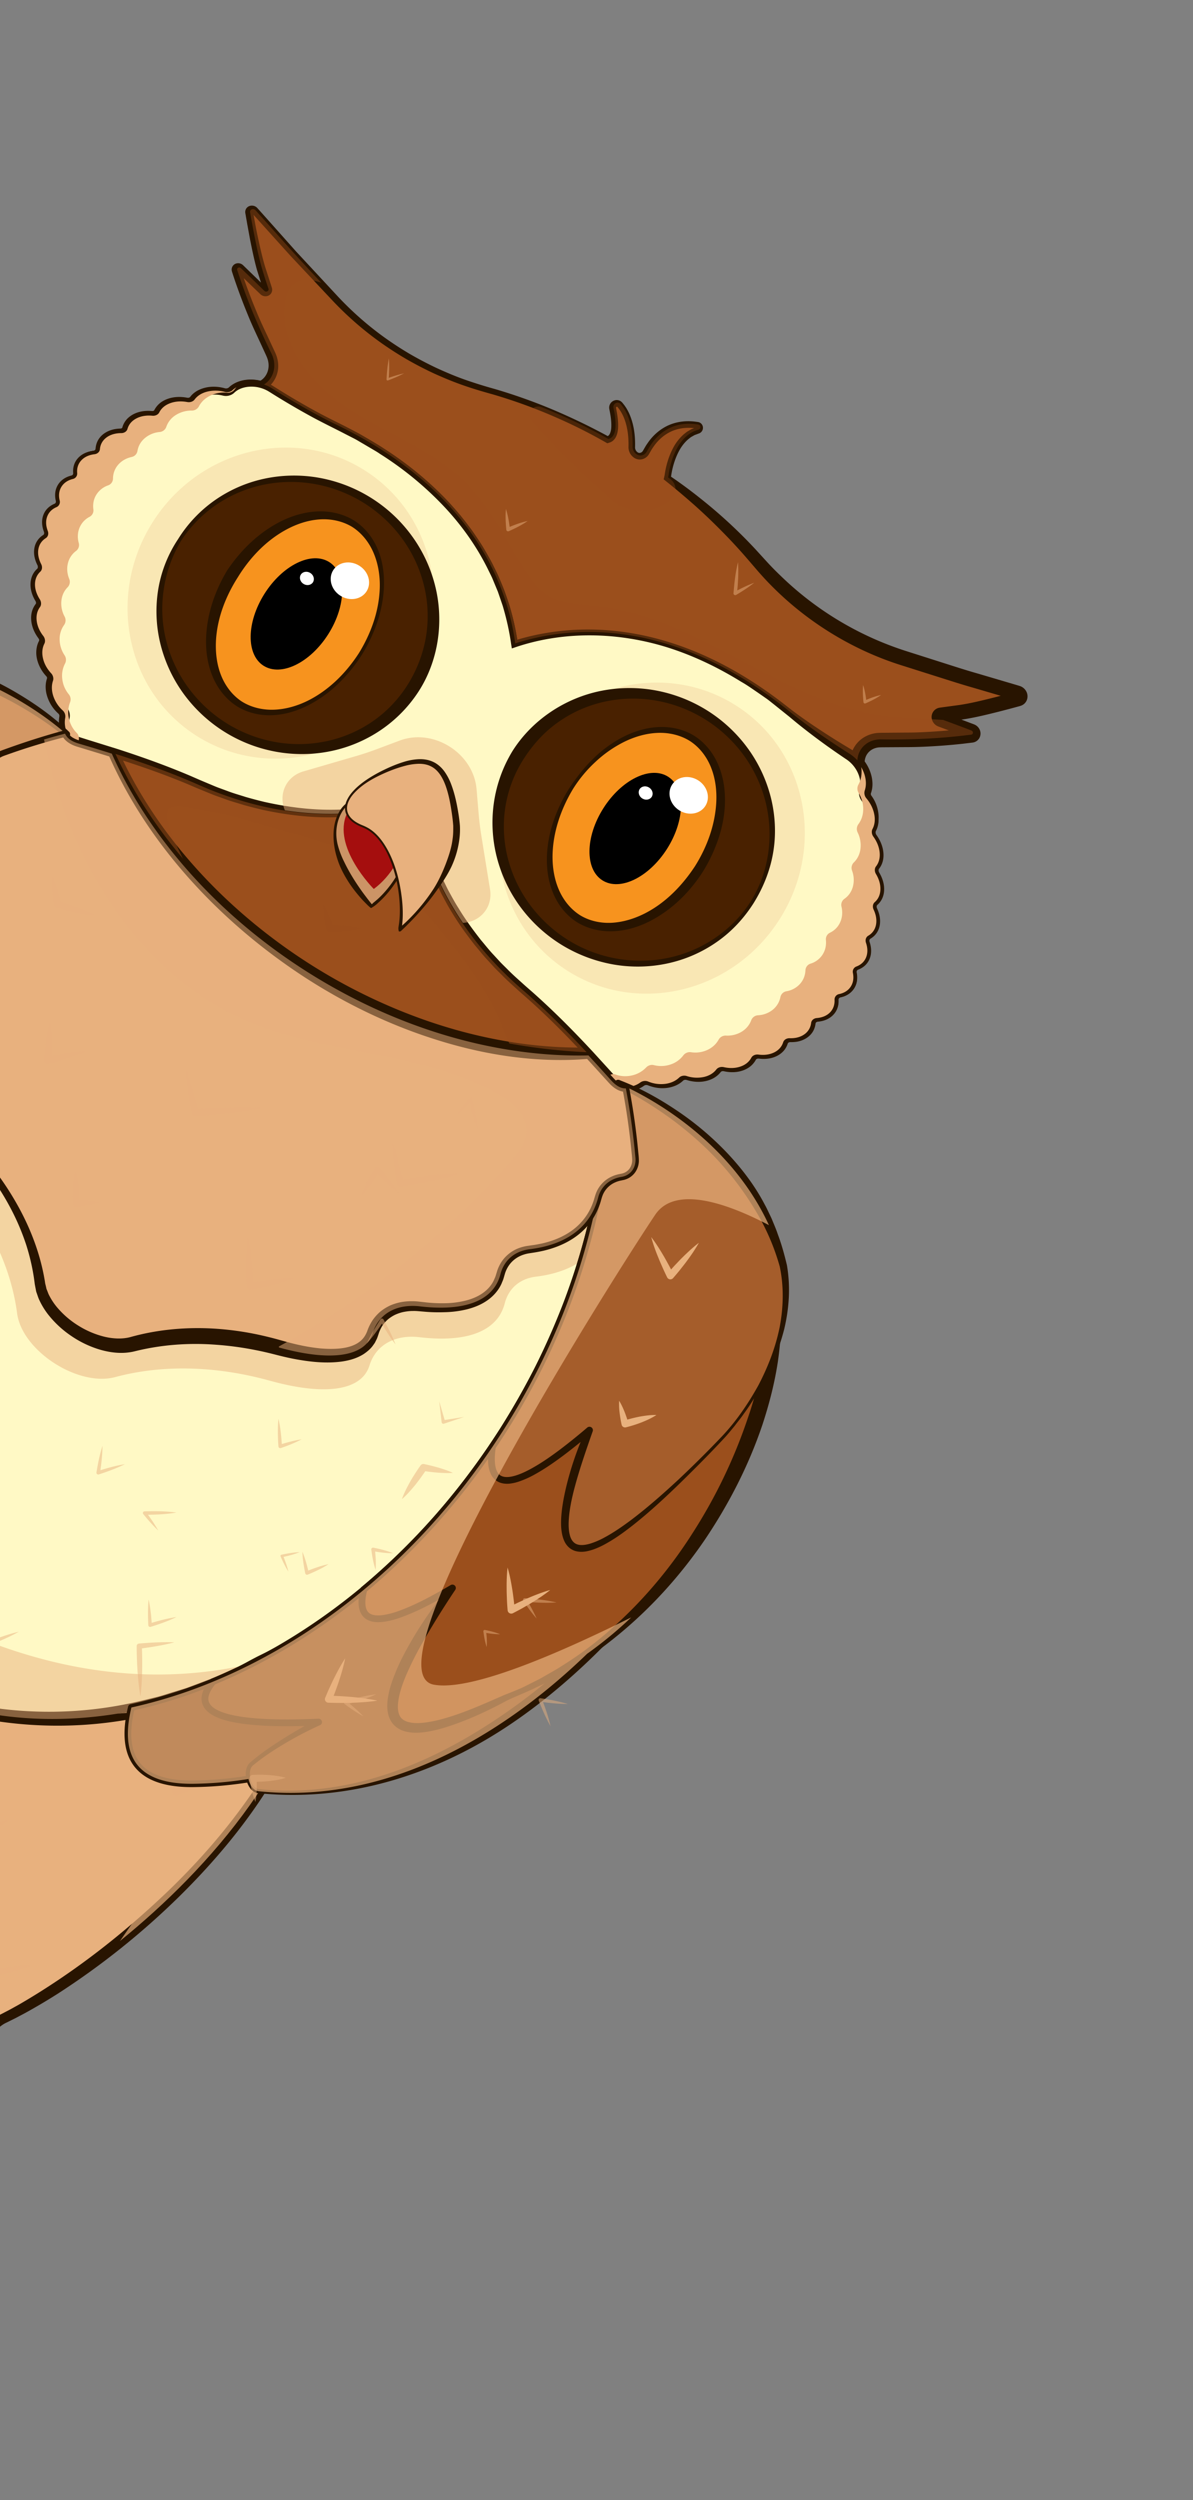 <svg width="116" height="243" fill="none" xmlns="http://www.w3.org/2000/svg"><rect width="100%" height="100%" fill="#808080" stroke="none"/><path d="M-22.304 162.549c3.724-4.075 7.558-7.661 12.63-9.219 7.027-2.161 1.563 14.354.319 17.399-2.681 6.561-6.695 11.253-8.851 10.248-.913-.427-1.214-1.84-.893-3.784-1.884 1.893-3.68 2.724-4.718 2.068-1.041-.658-1.06-2.632-.154-5.146-1.62 1.122-3.025 1.46-3.804.817-1.83-1.511.688-7.147 5.471-12.383Z" fill="#9B4F1C"/><path d="m-23.99 179.533.002.001c1.053.665 2.65.127 4.455-1.476-.117 1.665.29 2.793 1.194 3.211.487.226 1.05.224 1.67-.01 2.38-.891 5.439-5.072 7.617-10.402.057-.137 5.363-14.006 2.244-17.336-.682-.729-1.68-.896-2.972-.499-4.925 1.513-8.666 4.816-12.77 9.308-3.884 4.252-6.352 8.807-6.138 11.336.055.661.293 1.172.708 1.513.765.631 1.96.519 3.415-.3-.674 2.315-.477 3.989.576 4.654Zm.345-.54c-.857-.541-.863-2.41-.018-4.76l.347-.969-.849.589c-1.504 1.042-2.776 1.353-3.405.837-.27-.223-.427-.58-.468-1.058-.195-2.328 2.261-6.793 5.977-10.859 4.033-4.415 7.702-7.659 12.49-9.13 1.042-.321 1.788-.217 2.287.313 2.324 2.481-.978 13.225-2.376 16.651-2.083 5.098-5.066 9.23-7.254 10.052-.451.17-.841.179-1.16.031-.735-.344-1-1.627-.703-3.433l.168-1.02-.727.73c-1.76 1.772-3.452 2.568-4.31 2.026Z" fill="#281400"/><path d="M-20.173 161.235c3.19-3.491 6.475-6.562 10.82-7.898 6.02-1.85 1.34 12.296.274 14.906-2.297 5.62-5.737 9.64-7.58 8.778-.784-.366-1.039-1.576-.766-3.24-1.614 1.622-3.15 2.334-4.043 1.771-.891-.564-.907-2.255-.132-4.409-1.387.96-2.591 1.249-3.258.699-1.57-1.294.588-6.121 4.685-10.607Z" fill="#7A421C"/><path d="M-19.537 197.416c1.108.054 2.112-.43 2.675-1.286l.457-.697c.096.082.2.161.31.231 1.157.731 2.65.564 3.796-.299.076 1.017.566 1.944 1.427 2.489.125.079.254.145.386.202l-.698 1.855c-.338.903-.183 1.945.397 2.819 4.068 6.119 7.038 13.898 4.182 12.878-3.074-1.098-4.49-10.03-6.502-9.085-1.45.683-2.849 11.211-5.495 8.692s2.276-9.56-.706-12.292c-2.982-2.731-14.345 1.085-12.388-2.755 1.49-2.92 8.764-2.92 12.159-2.752Z" fill="#9B4F1C"/><path d="M-18.491 215.707c.316.201.638.265.96.19 1.333-.306 2.215-2.988 3.068-5.586.484-1.471 1.086-3.3 1.504-3.495.1-.047.19-.052.288-.015.639.243 1.365 1.903 2.069 3.509 1.029 2.34 2.196 4.993 3.893 5.601.718.258 1.099.02 1.29-.224 1.164-1.472-1.752-8.101-5.096-13.129-.526-.789-.661-1.734-.363-2.526l.803-2.143-.287-.127a2.389 2.389 0 0 1-.341-.178c-.738-.467-1.202-1.28-1.273-2.234l-.045-.607-.482.363c-1.074.811-2.418.923-3.423.288a2.868 2.868 0 0 1-.277-.204l-.284-.238-.655.997c-.503.765-1.396 1.194-2.392 1.145-3.995-.198-10.927-.081-12.459 2.923-.315.618-.341 1.13-.08 1.521.63.941 2.707.841 5.337.717 2.773-.131 5.918-.282 7.204.902 1.395 1.276.856 3.739.334 6.121-.517 2.366-1.051 4.814.368 6.165.117.106.227.194.339.264Zm6.27-9.392a1.404 1.404 0 0 0-.227-.115 1.008 1.008 0 0 0-.803.031c-.632.297-1.086 1.597-1.833 3.865-.687 2.087-1.626 4.945-2.61 5.172-.076.017-.314.072-.684-.283-1.151-1.095-.678-3.263-.177-5.556.559-2.561 1.138-5.208-.535-6.739-1.492-1.369-4.787-1.216-7.69-1.078-2.13.1-4.329.204-4.747-.42-.12-.182-.08-.473.124-.873 1.42-2.789 8.765-2.733 11.857-2.581 1.227.06 2.332-.473 2.957-1.429l.27-.409.052.032c1.101.696 2.513.679 3.719-.014.202.929.731 1.716 1.504 2.204.046.03.096.058.147.088l-.594 1.582c-.37.983-.207 2.145.432 3.109 3.668 5.516 5.882 11.417 5.122 12.379-.035.043-.138.176-.566.023-1.426-.507-2.53-3.02-3.503-5.239-.786-1.797-1.425-3.249-2.214-3.749Z" fill="#281400"/><path d="M-10.313 163.649c12.522 6.289 28.236 3.87 41.745-5.287-2.18 18.484-22.33 33.548-31.073 37.827a3.171 3.171 0 0 0-1.392 1.357c-.039.07-.078.14-.122.209-.974 1.539-2.86 2.091-4.218 1.233-.67-.423-1.082-1.109-1.215-1.88-1.067 1.062-2.589 1.426-3.837.874a2.636 2.636 0 0 1-.386-.202c-.863-.545-1.354-1.473-1.43-2.491-1.147.864-2.642 1.032-3.8.3a2.902 2.902 0 0 1-.312-.231c-.956-.796-1.327-2.13-1.023-3.437-.67.176-1.372.101-1.964-.273-1.226-.775-1.509-2.531-.628-3.924l.003-.004c.177-.28.285-.596.281-.937-.067-7.331 9.272-23.017 9.272-23.017l.099-.117Z" fill="#E8B17E"/><path d="M-10.242 163.964c.793.394 1.533.777 2.359 1.12l1.324.474.663.237.331.117.34.092 1.358.365c.453.123.904.253 1.367.327l1.378.261.69.128.696.077c3.707.474 7.463.356 11.116-.235 3.655-.591 7.21-1.654 10.598-3.07 3.39-1.417 6.61-3.188 9.641-5.227l-.514-.312-.002.002c-.678 4.919-2.603 9.563-5.173 13.766-2.592 4.201-5.782 8.027-9.335 11.482-3.569 3.438-7.43 6.601-11.592 9.324a64.66 64.66 0 0 1-3.171 1.957l-.814.452-.822.43a3.643 3.643 0 0 0-1.544 1.426c-.096.165-.152.275-.227.393-.077.114-.153.23-.243.333a3.023 3.023 0 0 1-.599.566 2.737 2.737 0 0 1-1.526.543 2.392 2.392 0 0 1-.802-.115c-.255-.09-.5-.221-.707-.397-.422-.348-.706-.861-.815-1.417l-.135-.6-.422.415c-.41.403-.91.719-1.457.891a2.952 2.952 0 0 1-1.686.037 2.994 2.994 0 0 1-.767-.358 2.584 2.584 0 0 1-.608-.587 3.047 3.047 0 0 1-.576-1.59l-.045-.604-.484.362a3.44 3.44 0 0 1-1.707.684 2.675 2.675 0 0 1-1.757-.421 2.7 2.7 0 0 1-1.084-1.445 3.413 3.413 0 0 1-.067-1.836l.002-.007.108-.544-.519.153c-.579.171-1.228.118-1.74-.21-.52-.318-.873-.88-.98-1.493-.116-.614-.003-1.264.275-1.83l.115-.209c.04-.07.094-.156.132-.238a1.788 1.788 0 0 0 .19-.821l.005-.252.011-.498c.09-1.332.372-2.65.725-3.945a39.7 39.7 0 0 1 1.28-3.824c.97-2.509 2.095-4.959 3.29-7.369 1.204-2.406 2.523-4.763 4.027-6.991l-.027.039c-.001.01-.04.016-.074-.008Zm-.144-.632a.9.9 0 0 0-.273.235l-.022.03-.005.008-3.667 7.221c-1.214 2.407-2.356 4.853-3.348 7.367a50.549 50.549 0 0 0-1.338 3.831c-.383 1.299-.697 2.629-.817 4l-.021.518-.01.256a1.47 1.47 0 0 1-.164.644c-.034.07-.072.126-.118.202l-.136.229a3.412 3.412 0 0 0-.382 2.105c.104.731.515 1.459 1.175 1.892.65.445 1.496.553 2.229.367l-.41-.393-.002.009a4.062 4.062 0 0 0 .084 2.181 3.4 3.4 0 0 0 1.353 1.794 3.36 3.36 0 0 0 2.186.529 4.07 4.07 0 0 0 2.032-.807l-.529-.243c.052.68.279 1.362.706 1.932.214.283.47.537.766.737.298.191.622.356.965.451a3.595 3.595 0 0 0 2.064-.04 4.313 4.313 0 0 0 1.715-1.046l-.558-.184c.1.684.424 1.375.98 1.867.273.247.596.438.94.571a3.23 3.23 0 0 0 1.079.195c.728 0 1.433-.236 2.01-.631.293-.194.557-.427.784-.692.117-.128.217-.27.316-.413.098-.143.188-.31.252-.411a2.697 2.697 0 0 1 1.195-1.055l.856-.424.841-.445a57.33 57.33 0 0 0 3.269-1.93 74.45 74.45 0 0 0 11.785-9.42c3.582-3.526 6.834-7.418 9.396-11.763 2.562-4.323 4.442-9.135 4.962-14.193l.001-.002.11-.733-.623.419c-2.998 2.017-6.185 3.768-9.531 5.168-3.346 1.398-6.853 2.443-10.451 3.026-3.596.583-7.289.698-10.925.232l-.682-.076-.675-.127-1.353-.255c-.453-.07-.895-.197-1.338-.319l-1.33-.359-.333-.089-.325-.116-.65-.232-1.297-.465c-.438-.168-.906-.395-1.36-.583l-1.378-.57Z" fill="#281400"/><g opacity=".7"><path opacity=".7" d="M-10.304 163.679c3.705 1.859 7.689 2.953 11.813 3.341-2.576-.096-8.389.25-11.66 4.925-4.29 6.127-14.021 16.527 3.573 25.197-1.067 1.062-2.588 1.426-3.837.874a2.84 2.84 0 0 1-.386-.202c-.863-.545-1.353-1.473-1.43-2.492-1.146.864-2.642 1.032-3.8.3a2.663 2.663 0 0 1-.312-.231c-.956-.796-1.327-2.13-1.023-3.437-.67.177-1.371.102-1.963-.272-1.226-.775-1.51-2.532-.628-3.924l.002-.004c.177-.28.285-.596.282-.938-.068-7.331 9.272-23.017 9.272-23.017l.097-.12ZM2.823 167.082l-.004.006s-.027-.005-.068-.01a.829.829 0 0 0 .072.004Z" fill="#E8B17E"/></g><path d="M10.814 73.288c3.538 7.949 10.113 15.592 19.064 21.249 8.936 5.647 18.646 8.308 27.336 8.102.752.809 1.484 1.616 2.199 2.415.161.181.328.336.5.463.109 10.914-3.184 22.798-10.072 33.688-5.032 7.955-11.365 14.406-18.277 19.092-13.5 9.153-29.2 11.569-41.716 5.284a31.807 31.807 0 0 1-2.736-1.548c-19.055-12.041-21.863-41.783-6.274-66.43 6.888-10.89 16.216-18.962 26.125-23.545.187.103.402.186.635.254 1.06.308 2.134.634 3.216.976Z" fill="#FFF9C5"/><path d="M10.6 73.525c.225.516.433 1.005.694 1.525.284.534.549 1.078.847 1.603a44.91 44.91 0 0 0 1.896 3.098 48.692 48.692 0 0 0 4.49 5.721c3.272 3.59 7.056 6.719 11.164 9.322 4.115 2.593 8.561 4.674 13.207 6.093 4.644 1.418 9.497 2.177 14.335 2.074l-.254-.108 1.325 1.455.662.729c.213.232.454.518.756.733l.002.001-.136-.263a52.92 52.92 0 0 1-.288 6.786c-.066.562-.122 1.124-.198 1.686l-.253 1.678c-.088.559-.212 1.11-.315 1.667-.101.557-.228 1.108-.361 1.657-.241 1.104-.553 2.191-.846 3.283-.336 1.079-.65 2.163-1.038 3.225-.358 1.07-.78 2.118-1.195 3.167-.455 1.032-.883 2.076-1.384 3.087-.472 1.024-1.003 2.019-1.525 3.019-.262.5-.554.983-.832 1.473l-.42.733-.442.72a63.371 63.371 0 0 1-3.794 5.592l-1.041 1.33-1.074 1.304-1.116 1.269-1.148 1.238a62.428 62.428 0 0 1-4.936 4.6 62.24 62.24 0 0 1-11.204 7.418c-.494.264-1.007.492-1.499.757-.497.259-.982.539-1.482.791-.508.238-1.017.469-1.53.699l-.77.342c-.259.113-.525.199-.787.302l-1.579.593-.394.148-.403.124-.806.247c-.54.161-1.07.346-1.615.489l-1.642.4a38.305 38.305 0 0 1-13.478.774c-2.245-.325-4.49-.779-6.632-1.573-1.092-.335-2.122-.836-3.17-1.288-1.043-.47-2.038-1.038-3.013-1.636a32.892 32.892 0 0 1-5.388-4.241l-.61-.606-.304-.302-.287-.321c-.377-.43-.764-.854-1.135-1.288l-1.057-1.354c-.348-.454-.653-.939-.981-1.409a37.945 37.945 0 0 1-3.225-6.039 43.35 43.35 0 0 1-2.087-6.501c-.546-2.212-.846-4.471-1.038-6.729-.207-2.261-.175-4.533-.06-6.789l.12-1.691.196-1.683c.055-.562.144-1.118.237-1.675.094-.555.166-1.114.276-1.668.225-1.104.43-2.212.716-3.302.248-1.097.578-2.174.887-3.254a70.983 70.983 0 0 1 12.624-23.579c.694-.881 1.45-1.71 2.182-2.56.77-.817 1.522-1.648 2.324-2.432.777-.81 1.607-1.566 2.423-2.339.845-.741 1.68-1.493 2.56-2.191A60.201 60.201 0 0 1 7.107 72.34h.003l-.296-.011c.332.184.708.282.999.37l.925.278 1.862.548Zm.43-.475-2.01-.638-1.009-.312c-.354-.108-.634-.183-.895-.327l-.144-.08-.152.07h-.003a54.618 54.618 0 0 0-6.102 3.171c-1.976 1.165-3.847 2.494-5.652 3.898-.912.693-1.775 1.441-2.65 2.176-.846.767-1.71 1.52-2.516 2.33-.833.786-1.598 1.633-2.388 2.459-.751.858-1.528 1.697-2.24 2.59a67.233 67.233 0 0 0-7.6 11.362 64.033 64.033 0 0 0-5.042 12.708c-.288 1.106-.593 2.207-.817 3.328-.264 1.11-.447 2.241-.647 3.366-.099.563-.159 1.133-.239 1.7a26.689 26.689 0 0 0-.198 1.704l-.157 1.71-.09 1.716c-.201 4.575.147 9.196 1.158 13.706a43.56 43.56 0 0 0 2.074 6.628 38.657 38.657 0 0 0 3.246 6.19c2.517 3.952 5.936 7.353 9.894 9.936.997.635 2.02 1.234 3.088 1.744 1.074.492 2.133 1.03 3.26 1.4 2.206.866 4.526 1.382 6.852 1.764 4.668.652 9.437.477 13.995-.526l1.709-.379c.567-.136 1.12-.314 1.682-.47l.84-.242.42-.121.411-.145 1.645-.58c.272-.101.551-.188.818-.298l.803-.337c.535-.221 1.074-.441 1.615-.654.54-.216 1.058-.472 1.587-.713.522-.252 1.052-.495 1.548-.792l1.488-.889.744-.445c.248-.148.48-.319.723-.476.952-.65 1.925-1.268 2.84-1.965a60.634 60.634 0 0 0 5.258-4.43c6.62-6.304 12.04-13.755 15.893-21.976 3.849-8.207 6.103-17.217 6.176-26.396l.002-.157-.139-.106-.002-.001c-.233-.169-.424-.39-.652-.641l-.666-.731-1.33-1.461-.1-.111-.153.003c-4.756.102-9.54-.645-14.123-2.044-4.587-1.4-8.978-3.455-13.043-6.019-4.058-2.575-7.795-5.662-11.024-9.207A47.71 47.71 0 0 1 14.59 79.4a44.49 44.49 0 0 1-1.866-3.051c-.295-.518-.555-1.053-.836-1.58-.284-.547-.569-1.153-.858-1.718Z" fill="#281400"/><path opacity=".5" d="M10.818 73.287c3.539 7.949 10.114 15.593 19.066 21.25 8.936 5.647 18.647 8.308 27.338 8.103.751.809 1.483 1.616 2.198 2.415.16.179.326.335.497.458.053 5.161-.65 10.539-2.142 15.925-1.242 1.442-3.163 2.35-5.677 2.654-1.562.194-2.645 1.144-3.016 2.582a4.216 4.216 0 0 1-.112.366c-.867 2.478-3.799 3.452-8.182 2.935-2.44-.283-4.248.791-4.855 2.729a3.424 3.424 0 0 1-.101.281c-.957 2.287-4.537 2.62-9.6 1.215-5.317-1.467-10.488-1.561-15.01-.354-3.636.989-9.1-2.561-9.562-6.216-.578-4.398-2.687-8.889-6.12-12.949-3.27-3.854-4.413-7.121-2.796-8.926.066-.074.135-.145.21-.212 1.49-1.38 1.683-3.474.38-5.556-1.554-2.47-2.239-4.646-1.988-6.373h-.005s-1.313-7.816-4.893-3.093c-3.58 4.724-24.869 54.719 12.374 69.018 10.867 4.173 20.385 3.896 28.42 1.418-12.44 6.901-26.19 8.248-37.388 2.622a31.812 31.812 0 0 1-2.736-1.548c-19.056-12.042-21.865-41.786-6.275-66.433 3.78-5.977 8.299-11.102 13.242-15.268a.666.666 0 0 1 .006-.01c.057-.047.116-.094.175-.144.22-.185.443-.367.665-.547.19-.156.384-.312.577-.463.217-.171.433-.342.652-.509.202-.156.406-.311.611-.465.211-.159.424-.316.637-.473.214-.157.43-.31.643-.464.207-.148.413-.294.623-.438.225-.154.45-.306.677-.458.137-.092.273-.188.408-.278l.004.002a54.894 54.894 0 0 1 7.225-4.021c.184.098.392.18.62.247 1.054.31 2.128.635 3.21.978Z" fill="#E8B17E"/><path opacity=".5" d="m45.123 137.726-2.056.324.216.136-.576-1.987.238 2.047a.166.166 0 0 0 .216.137l1.962-.657ZM29.329 139.9a10.9 10.9 0 0 0-1.086.226c-.357.089-.71.19-1.058.304l.227.154c-.019-.449-.059-.895-.109-1.341a11.89 11.89 0 0 0-.226-1.336c-.052.45-.06.899-.06 1.347.007.448.02.896.058 1.342v.005a.172.172 0 0 0 .181.157.133.133 0 0 0 .046-.008c.347-.117.69-.244 1.03-.384.334-.144.67-.291.997-.466ZM31.945 152.034a9.225 9.225 0 0 0-1.103.304c-.36.119-.712.254-1.06.399l.236.126c-.157-.689-.337-1.37-.615-2.034.02.713.137 1.408.28 2.098.018.09.109.152.2.136.012-.002.023-.006.034-.01h.003c.349-.142.694-.295 1.032-.462.34-.166.676-.346.993-.557ZM12.144 142.316c-.91.148-1.785.397-2.651.672l.228.194c.133-.873.239-1.75.242-2.644-.272.848-.44 1.714-.584 2.583a.174.174 0 0 0 .228.191c.862-.28 1.717-.589 2.537-.996ZM17.155 157.176c-.226.028-.447.078-.668.116a19.97 19.97 0 0 0-.657.15c-.435.106-.867.23-1.293.36l.228.157c-.053-.832-.133-1.663-.312-2.491-.086.837-.07 1.669-.033 2.502a.178.178 0 0 0 .18.166.16.16 0 0 0 .048-.009 22.508 22.508 0 0 0 1.895-.67c.203-.095.411-.177.612-.281ZM1.836 158.597c-.582.137-1.149.31-1.708.506-.56.193-1.108.409-1.65.639l.223.155a17.391 17.391 0 0 0-.14-2 16.77 16.77 0 0 0-.182 1.988.16.16 0 0 0 .152.164.12.12 0 0 0 .063-.01l.008-.003a26.717 26.717 0 0 0 1.644-.653 17.05 17.05 0 0 0 1.59-.786ZM22.03 172.042c-.9.209-1.755.513-2.603.831-.422.162-.842.333-1.256.513-.417.173-.822.372-1.233.559l.476.335c.027-.574.045-1.149.043-1.729a17.787 17.787 0 0 0-.09-1.742c-.163.56-.272 1.127-.376 1.692a32.567 32.567 0 0 0-.24 1.707.334.334 0 0 0 .286.365.32.32 0 0 0 .174-.024l.014-.005c.414-.179.834-.348 1.242-.542.411-.185.816-.384 1.219-.589.8-.414 1.595-.845 2.344-1.371ZM.938 176.834c-.684.167-1.34.391-1.983.639-.324.118-.64.255-.96.387a32.7 32.7 0 0 0-.94.42l.501.301c-.017-.353-.039-.708-.068-1.06-.037-.352-.06-.705-.108-1.06a23.556 23.556 0 0 0-.153-1.058c-.067-.352-.128-.704-.225-1.057-.06.357-.088.709-.119 1.066-.023.353-.042.709-.047 1.063-.016.353-.002.708-.006 1.061.006.353.018.707.037 1.061v.003a.352.352 0 0 0 .502.299c.31-.149.618-.298.922-.458.302-.161.609-.317.905-.49.596-.34 1.184-.7 1.742-1.117ZM3.143 191c-.709.004-1.404.072-2.093.162-.345.04-.686.1-1.029.154-.34.056-.68.122-1.02.191l.418.407c.068-.347.127-.693.183-1.042.045-.35.108-.696.141-1.049.044-.351.072-.703.1-1.059.019-.356.04-.711.028-1.073-.143.33-.253.666-.368 1.003-.106.338-.208.675-.297 1.016-.099.34-.17.684-.255 1.024-.077.343-.15.689-.214 1.035l-.001.002a.35.35 0 0 0 .42.402 29.03 29.03 0 0 0 1.01-.231c.335-.088.67-.166 1.002-.266.67-.187 1.332-.399 1.975-.676Z" fill="#E8B17E"/><path opacity=".7" d="M11.434 166.573c6.774-1.121 13.622-3.937 19.982-8.248-1.461 12.387-10.991 23.24-19.754 30.341 4.062-5.773 10-14.58 10.982-18.083 1.521-5.41-11.21-4.01-11.21-4.01Z" fill="#E8B17E"/><path d="M25.388 26.1c-.445-1.507-.911-4.053-1.151-5.44-.05-.292.323-.43.53-.198.601.666 1.44 1.598 1.875 2.086.645.723 1.282 1.439 1.918 2.14a219.98 219.98 0 0 0 4.042 4.327l.428.443c3.915 4.036 8.911 6.919 14.31 8.416 3.932 1.09 7.892 2.707 11.745 4.861.925-.206.748-1.85.496-3.016-.088-.407.42-.694.688-.387 1.107 1.264 1.197 3.18 1.167 4.106a.907.907 0 0 0 .443.819c.33.193.76.05.947-.305 1.417-2.686 3.598-2.856 5.014-2.615.261.044.257.423-.002.495-2.506.705-2.9 4.42-2.9 4.42l-.047.22c3.346 2.45 6.299 5.187 8.813 8.103 3.599 4.173 8.266 7.396 13.504 9.173l.651.22c1.6.538 3.342 1.09 5.642 1.792.927.278 1.866.551 2.815.828l2.627.775c.299.089.335.485.05.565-1.357.375-3.855 1.04-5.405 1.282-.68.109-1.377.202-2.089.28-.255.028-.268.37-.018.461 1.01.37 2.01.738 2.992 1.117.213.082.202.374-.014.403a56.48 56.48 0 0 1-5.534.436 62.406 62.406 0 0 1-3.236.025c-1.467-.023-2.5 1.114-2.297 2.516l.004.029c.879 5.943-.086 11.706-3.17 16.583C71.48 104.892 49 106.376 30.017 94.376S2.734 61.436 11.48 47.604c3.072-4.859 7.84-8.191 13.553-9.954.012-.002.023-.006.037-.01 1.352-.428 1.885-1.93 1.237-3.245a63.928 63.928 0 0 1-1.356-2.922 55.588 55.588 0 0 1-1.978-5.197c-.066-.208.191-.345.357-.188.756.715 1.512 1.453 2.27 2.195.19.186.493.028.409-.215a52.778 52.778 0 0 1-.62-1.969Z" fill="#9B4F1C"/><path d="M25.797 25.99c-.28-.925-.497-1.887-.705-2.85a45.583 45.583 0 0 1-.29-1.447l-.133-.727-.064-.356c.002.006 0 .039-.016.063-.015.025-.034.037-.046.04-.022.009-.05-.006-.052-.008l.238.264.505.558 1.006 1.115 2.017 2.236 4.128 4.392a31.76 31.76 0 0 0 4.58 3.99 33.95 33.95 0 0 0 2.557 1.651c.882.505 1.78.973 2.7 1.4.925.416 1.86.808 2.817 1.139.95.335 1.937.622 2.891.887a50.341 50.341 0 0 1 5.63 2.018 50.498 50.498 0 0 1 5.364 2.659l.004.002.126.071.109-.036c.082-.027.165-.05.244-.087.073-.046.155-.086.214-.146.127-.114.223-.25.286-.387.128-.276.169-.55.191-.812.03-.525-.029-1.027-.114-1.52l-.07-.368c-.016-.078-.018-.084-.017-.1-.001-.014.006-.025.01-.04.015-.028.05-.056.076-.06.029-.003.02-.006.034.005l.008.005.026.032.053.066.104.13c.06.094.13.185.184.283.112.194.216.397.297.61.336.852.44 1.801.423 2.728-.02.295.083.651.311.9.12.129.24.229.422.304a.979.979 0 0 0 .547.054 1.047 1.047 0 0 0 .644-.407c.051-.068.093-.151.117-.189.117-.197.222-.401.358-.583.505-.756 1.214-1.356 2.058-1.656.421-.148.87-.222 1.326-.228a4.63 4.63 0 0 1 .686.04l.172.023.042.006c.004.003-.008 0-.009-.003a.118.118 0 0 1-.04-.025c-.053-.063-.032-.07-.028-.086.006-.01.02-.019.025-.018l-.183.068c-.124.05-.257.085-.372.151l-.347.199c-.11.072-.209.16-.316.239-.401.34-.724.748-.98 1.186-.497.889-.785 1.837-.926 2.846l.005-.033-.043.2-.004.02-.047.193.176.14a71.59 71.59 0 0 1 2.777 2.331 56.063 56.063 0 0 1 2.62 2.49 53.008 53.008 0 0 1 2.452 2.637l1.189 1.382c.411.466.83.924 1.269 1.363 3.486 3.53 7.888 6.236 12.618 7.726l3.49 1.105c1.162.367 2.323.743 3.494 1.076l3.498 1.026.436.128.193.057a.42.42 0 0 1-.274-.46.46.46 0 0 1 .285-.353.205.205 0 0 1 .004 0l-.108.029-.216.058c-.573.158-1.148.312-1.724.458-1.153.288-2.306.576-3.45.744l-1.76.238-.164.025a.912.912 0 0 0-.742 1.019 1.006 1.006 0 0 0 .63.797l.073.028.108.04.851.317 1.702.634.213.08.052.02c.034.013-.047-.017-.06-.03a.512.512 0 0 1-.173-.17.507.507 0 0 1 .346-.756c.04-.007-.021.001-.026 0l-.884.107a56.94 56.94 0 0 1-3.558.282c-.596.033-1.192.047-1.789.046l-1.792.016c-.306.006-.56-.004-.979.022a3.035 3.035 0 0 0-1.11.32 2.781 2.781 0 0 0-1.436 1.77 2.938 2.938 0 0 0-.07 1.153l.114.88c.044.291.063.582.09.872.027.29.054.581.065.872a24.429 24.429 0 0 1-.033 3.482c-.328 4.623-2.119 9.08-5.116 12.572a22.87 22.87 0 0 1-5.247 4.462c-1.963 1.232-4.129 2.147-6.37 2.822-4.495 1.342-9.315 1.643-14.053 1.158-4.745-.487-9.423-1.76-13.847-3.624a54.914 54.914 0 0 1-12.418-7.274c-3.797-2.952-7.211-6.403-10.02-10.283-2.803-3.875-5.005-8.192-6.243-12.758a30.038 30.038 0 0 1-1.058-6.96c-.064-2.34.202-4.677.8-6.918 1.17-4.496 3.867-8.532 7.524-11.403 1.826-1.44 3.882-2.6 6.058-3.484.27-.119.55-.21.822-.316.274-.108.552-.203.834-.293l.42-.139.215-.07.252-.095c.33-.141.633-.351.876-.616a2.671 2.671 0 0 0 .694-1.96 3.079 3.079 0 0 0-.242-1.025c-.074-.174-.136-.3-.198-.436l-.191-.407c-.499-1.088-1.036-2.163-1.486-3.273a54.76 54.76 0 0 1-1.275-3.35l-.143-.424-.07-.213-.036-.106c-.01-.03-.002-.014 0 .008a.22.22 0 0 1 .002.066.226.226 0 0 1-.362.161l.303.291 1.31 1.262.67.644a.718.718 0 0 0 .552.183c.201-.02.399-.13.508-.333a.62.62 0 0 0 .071-.322c-.002-.107-.047-.217-.047-.23l-.067-.213-.552-1.706Zm-.82.215.548 1.737.068.217c.018.058.004.02.003-.012a.22.22 0 0 1 .024-.108.185.185 0 0 1 .282-.06l-.643-.625-1.312-1.274-.164-.159-.082-.08-.04-.039c-.015-.015-.018-.02-.067-.06a.684.684 0 0 0-.627-.13.617.617 0 0 0-.434.691c.012.058.027.112.03.116l.034.108.07.218.143.432c.39 1.15.82 2.287 1.281 3.41.453 1.126.99 2.217 1.494 3.324l.19.414c.064.138.131.283.175.39.096.232.155.473.165.717.027.487-.143.966-.462 1.305-.16.17-.355.304-.573.397l-.168.065-.215.07-.433.14c-.29.093-.576.19-.862.3-.283.11-.574.202-.85.323-2.256.903-4.393 2.099-6.304 3.59-3.824 2.972-6.668 7.184-7.913 11.877a25.343 25.343 0 0 0-.866 7.207c.062 2.433.437 4.859 1.063 7.216 1.258 4.724 3.506 9.169 6.364 13.157 2.864 3.994 6.345 7.54 10.217 10.58a56.293 56.293 0 0 0 12.682 7.5c4.533 1.928 9.337 3.241 14.229 3.752 4.883.509 9.878.211 14.58-1.182 2.343-.7 4.618-1.656 6.692-2.951a24.158 24.158 0 0 0 5.564-4.716c3.19-3.697 5.1-8.447 5.455-13.326.102-1.218.115-2.445.041-3.666a15.969 15.969 0 0 0-.064-.916c-.03-.305-.049-.611-.093-.913l-.113-.9a1.508 1.508 0 0 1 .038-.619c.102-.393.37-.72.737-.906a1.62 1.62 0 0 1 .606-.171c.184-.013.537-.01.83-.014l1.83-.012c.612 0 1.221-.015 1.83-.045a57.952 57.952 0 0 0 3.65-.281l.909-.109.085-.011a.884.884 0 0 0 .622-.427.92.92 0 0 0-.023-.935.992.992 0 0 0-.5-.407l-.054-.022-.214-.08-1.714-.642-.857-.32-.107-.04c-.01-.003-.058-.02-.033-.012a.492.492 0 0 1 .29.378.48.48 0 0 1-.386.53l.057-.008 1.819-.243c1.237-.177 2.414-.474 3.587-.765.587-.15 1.17-.303 1.752-.462l.219-.059.109-.03c.01-.004.035-.01.109-.037a.946.946 0 0 0 .622-.758 1.017 1.017 0 0 0-.165-.721 1.101 1.101 0 0 0-.568-.433l-.242-.074-.437-.13-3.495-1.031c-1.166-.332-2.316-.707-3.471-1.075l-3.461-1.102a31.089 31.089 0 0 1-12.123-7.27 28.994 28.994 0 0 1-1.255-1.268l-1.228-1.344a48.16 48.16 0 0 0-5.418-4.994 46.166 46.166 0 0 0-2.964-2.178l.13.334.003-.02.043-.2.001-.01.004-.024c.124-.897.404-1.815.847-2.597.228-.39.509-.74.84-1.02.086-.063.168-.138.257-.197l.281-.158c.092-.056.201-.079.299-.122l.156-.059a.58.58 0 0 0 .237-.978.575.575 0 0 0-.296-.142l-.048-.007-.193-.027a5.604 5.604 0 0 0-.777-.045 4.785 4.785 0 0 0-1.537.267c-.99.35-1.81 1.058-2.367 1.891-.15.204-.266.425-.393.64-.037.063-.049.09-.07.115-.02.03-.045.053-.07.077a.397.397 0 0 1-.179.084c-.124.027-.23-.021-.345-.142a.598.598 0 0 1-.144-.448c.02-.997-.087-2.013-.468-2.984a4.954 4.954 0 0 0-.343-.706c-.065-.115-.145-.223-.22-.333l-.124-.158-.063-.08-.033-.038-.06-.059a.699.699 0 0 0-.65-.161.75.75 0 0 0-.474.375.7.7 0 0 0-.082.304c-.008.107.023.221.03.262l.066.347c.082.462.132.93.107 1.366a1.714 1.714 0 0 1-.131.584c-.08.16-.173.248-.313.281l.235.035-.004-.002a61.442 61.442 0 0 0-5.455-2.636 53.39 53.39 0 0 0-5.7-2.025 44.73 44.73 0 0 1-2.854-.891c-.938-.33-1.854-.72-2.758-1.134-.9-.424-1.78-.886-2.641-1.386a33.324 33.324 0 0 1-2.495-1.63 31.202 31.202 0 0 1-4.465-3.936l-4.088-4.4-1.997-2.242-1.002-1.123-.502-.561-.265-.294a.711.711 0 0 0-.74-.178.63.63 0 0 0-.329.264.626.626 0 0 0-.08.418l.064.373.128.733.269 1.466c.196.973.393 1.948.663 2.928Z" fill="#281400"/><path d="M5.748 48.624c-.114-.473-.071-.93.167-1.32.24-.392.628-.643 1.109-.762a.536.536 0 0 0 .422-.574c-.04-.458.08-.884.394-1.226.316-.346.769-.54 1.288-.601.29-.035.5-.236.522-.492.037-.44.237-.83.618-1.12.39-.297.896-.434 1.448-.436.295 0 .54-.17.606-.408.117-.415.393-.766.838-1.004.459-.248 1.007-.33 1.579-.275.29.026.555-.106.664-.32.193-.388.54-.7 1.042-.889.519-.197 1.1-.223 1.679-.117.276.05.558-.05.7-.24.264-.359.677-.63 1.224-.77a3.408 3.408 0 0 1 1.716.026c.27.071.57-.002.75-.175.33-.321.793-.549 1.367-.64a3.623 3.623 0 0 1 2.486.527c1.981 1.247 4.02 2.437 6.13 3.466 12.622 6.05 16.666 14.85 17.536 21.333 6.229-1.994 15.91-2.114 26.787 6.697 1.835 1.465 3.784 2.797 5.76 4.052a3.625 3.625 0 0 1 1.543 2.02c.163.559.156 1.074.007 1.51a.808.808 0 0 0 .165.753c.375.445.648.97.759 1.539.108.554.04 1.044-.17 1.436-.112.21-.082.509.083.736.342.476.567 1.013.614 1.567.045.536-.089.982-.355 1.323-.15.19-.155.488-.005.738.294.493.456 1.023.428 1.544-.025.507-.224.907-.547 1.188-.187.163-.233.454-.108.722.234.5.327 1.016.227 1.496-.1.47-.366.817-.746 1.039-.223.13-.315.407-.22.682.167.495.186.987.008 1.422-.173.428-.506.72-.938.882a.539.539 0 0 0-.337.627c.096.484.038.944-.213 1.329-.25.383-.644.617-1.121.717a.539.539 0 0 0-.447.558c.022.466-.114.89-.436 1.219-.323.331-.775.508-1.287.55-.293.023-.515.217-.547.475a1.55 1.55 0 0 1-.652 1.101c-.394.281-.89.398-1.429.38-.299-.01-.553.152-.63.393-.13.411-.41.753-.856.976-.455.227-.99.291-1.542.217-.295-.039-.573.09-.69.308-.201.379-.548.68-1.042.85-.51.178-1.069.186-1.624.061-.282-.063-.574.031-.723.225-.27.35-.673.607-1.206.727a3.185 3.185 0 0 1-1.67-.089.754.754 0 0 0-.731.149c-.328.318-.783.534-1.341.61a3.306 3.306 0 0 1-1.66-.225.798.798 0 0 0-.757.086c-.378.278-.865.453-1.435.479-.508.023-.993-.3-1.432-.79-2.599-2.907-5.417-5.931-8.639-8.707-7.014-6.048-9.91-13.049-10.305-18.6-5.185 2.023-12.75 2.408-21.219-1.335-3.89-1.719-7.829-2.97-11.568-4.072-.63-.186-1.13-.486-1.328-.955-.22-.525-.272-1.04-.182-1.502a.8.8 0 0 0-.247-.72 3.27 3.27 0 0 1-.915-1.404c-.173-.538-.171-1.041-.025-1.474.079-.231.008-.525-.179-.725a3.179 3.179 0 0 1-.797-1.47c-.118-.532-.059-1.01.14-1.401.111-.219.07-.523-.107-.75-.35-.447-.583-.958-.641-1.494-.056-.518.065-.962.32-1.307.148-.198.144-.505-.017-.754-.3-.469-.476-.979-.465-1.487.011-.497.198-.899.514-1.193.184-.172.222-.471.085-.737-.246-.478-.354-.98-.27-1.454.084-.47.34-.825.714-1.062.22-.139.303-.423.196-.698-.183-.48-.218-.963-.056-1.399.16-.434.485-.738.914-.916a.545.545 0 0 0 .308-.646Z" fill="#FFF9C5"/><path d="M59.967 105.702c.332.21.666.309 1 .294.612-.028 1.168-.215 1.608-.541a.484.484 0 0 1 .442-.049 3.636 3.636 0 0 0 1.829.248c.608-.081 1.134-.32 1.522-.694.092-.09.264-.123.408-.076.623.197 1.261.23 1.843.096.585-.134 1.063-.425 1.387-.843.076-.099.243-.146.397-.111.636.142 1.26.117 1.803-.071.551-.192.972-.538 1.216-1.001.056-.104.209-.162.364-.143.64.085 1.238-.002 1.73-.25.504-.255.854-.655 1.014-1.161.034-.108.164-.177.316-.173.633.019 1.194-.133 1.627-.442.444-.318.715-.772.78-1.316.013-.11.116-.192.258-.203.612-.049 1.128-.271 1.49-.644.37-.378.551-.88.524-1.452-.005-.116.072-.209.197-.235.578-.12 1.036-.416 1.32-.852.285-.436.375-.975.257-1.562-.025-.127.029-.229.138-.27.532-.2.919-.564 1.12-1.057.198-.484.196-1.055-.004-1.644-.044-.13-.01-.253.085-.309.47-.275.779-.707.892-1.245.11-.526.024-1.115-.25-1.698-.062-.133-.05-.276.032-.347.401-.348.628-.835.655-1.408.028-.56-.135-1.158-.475-1.727-.09-.149-.075-.305-.014-.38.326-.413.471-.946.42-1.54-.048-.588-.281-1.184-.673-1.731-.102-.141-.106-.306-.057-.397.25-.469.321-1.038.201-1.647a3.756 3.756 0 0 0-.83-1.687.487.487 0 0 1-.103-.44c.175-.512.171-1.1-.005-1.702a3.943 3.943 0 0 0-1.686-2.21c-2.267-1.438-4.088-2.72-5.73-4.03-11.59-9.388-21.577-8.418-26.72-6.872-.809-5.31-4.215-14.752-17.667-21.198-1.885-.921-3.824-2.016-6.096-3.448a3.942 3.942 0 0 0-2.718-.576c-.62.1-1.151.351-1.54.726-.1.1-.282.139-.44.096a3.74 3.74 0 0 0-1.88-.027c-.6.154-1.085.459-1.402.889-.06.082-.213.148-.383.117-.66-.12-1.3-.074-1.853.134-.56.21-.977.571-1.212 1.04-.043.086-.176.164-.348.15-.662-.06-1.27.046-1.764.311-.504.272-.847.686-.99 1.196-.03.106-.153.177-.3.179-.646.004-1.213.175-1.64.501a1.854 1.854 0 0 0-.743 1.34c-.01.11-.107.193-.242.21-.618.071-1.134.315-1.487.701-.359.393-.522.9-.473 1.463.01.117-.06.212-.185.24-.58.146-1.029.458-1.3.904-.27.444-.34.983-.204 1.557.03.124-.02.234-.127.28-.529.22-.904.6-1.087 1.095-.181.487-.16 1.05.057 1.623.05.131.022.26-.072.32a1.862 1.862 0 0 0-.854 1.27c-.095.522.01 1.095.299 1.66.068.134.061.282-.022.358-.388.362-.601.85-.614 1.416-.012.55.166 1.127.516 1.672.086.133.096.297.027.39-.314.418-.445.947-.383 1.528.062.569.308 1.145.71 1.66.097.123.126.294.07.404-.238.468-.297 1.027-.166 1.615.129.583.432 1.145.878 1.624.103.11.147.28.106.4-.172.512-.164 1.089.026 1.674.186.58.535 1.114 1.008 1.546a.475.475 0 0 1 .146.418c-.105.538-.033 1.122.2 1.687.22.525.738.91 1.543 1.146 3.664 1.08 7.595 2.319 11.527 4.057 7.259 3.209 14.904 3.747 21.059 1.498.608 6.525 4.373 13.203 10.384 18.386 3.258 2.809 6.062 5.83 8.609 8.677.233.263.465.465.699.613ZM72.61 66.666a42.15 42.15 0 0 1 4.002 2.883c1.662 1.327 3.502 2.622 5.79 4.074a3.28 3.28 0 0 1 1.402 1.835c.14.474.144.93.012 1.318-.118.345-.029.764.225 1.064.355.421.593.9.687 1.388.09.464.041.887-.139 1.228-.17.317-.124.748.108 1.074.322.448.512.933.553 1.403.037.44-.061.81-.29 1.1-.233.295-.242.736-.027 1.097.272.459.405.932.383 1.364-.02.405-.168.729-.441.968-.297.26-.371.698-.184 1.095.214.456.283.901.2 1.293a1.22 1.22 0 0 1-.597.835c-.352.206-.5.64-.359 1.058.152.448.157.85.015 1.2-.134.332-.39.57-.758.707a.85.85 0 0 0-.535.983c.086.424.029.793-.17 1.093-.196.299-.506.494-.92.581-.43.09-.718.452-.696.879.019.397-.098.728-.347.985-.258.266-.624.418-1.085.455-.441.036-.786.343-.836.75-.045.37-.222.668-.524.885-.317.227-.742.336-1.23.322-.445-.014-.824.23-.943.612-.109.346-.344.612-.7.791-.376.188-.845.255-1.353.188-.428-.055-.834.134-1.015.472-.172.324-.464.563-.867.701-.427.15-.926.166-1.445.051-.402-.092-.824.046-1.047.34-.231.301-.586.513-1.025.613a2.868 2.868 0 0 1-1.496-.082c-.372-.117-.796-.028-1.055.224-.29.279-.691.461-1.162.523a2.966 2.966 0 0 1-1.49-.202 1.129 1.129 0 0 0-1.076.124c-.34.25-.774.395-1.258.417-.356.017-.75-.211-1.166-.677-2.56-2.864-5.385-5.905-8.67-8.737-6.014-5.184-9.73-11.884-10.193-18.375l-.031-.45-.42.165c-6.062 2.367-13.705 1.88-20.966-1.33-3.967-1.754-7.925-3.002-11.61-4.087-.599-.177-.975-.433-1.111-.763-.188-.447-.243-.903-.163-1.317a1.131 1.131 0 0 0-.349-1.024 2.94 2.94 0 0 1-.822-1.26c-.146-.453-.155-.892-.026-1.275.116-.342.015-.763-.25-1.049a2.84 2.84 0 0 1-.716-1.316c-.097-.44-.059-.852.114-1.189.168-.33.111-.77-.141-1.093-.327-.419-.525-.875-.574-1.327-.045-.425.042-.79.261-1.084.23-.307.224-.757-.009-1.12-.278-.43-.421-.883-.41-1.302.007-.397.148-.723.414-.972.293-.272.351-.719.148-1.115-.224-.436-.305-.868-.237-1.25.067-.365.26-.653.575-.853.346-.22.479-.664.319-1.077-.165-.433-.183-.827-.055-1.175.124-.336.374-.583.741-.737a.852.852 0 0 0 .495-1.005c-.1-.415-.056-.779.13-1.081.186-.308.493-.516.915-.622a.85.85 0 0 0 .66-.904c-.034-.392.071-.724.313-.987.248-.273.626-.447 1.089-.5.437-.05.766-.37.802-.778.033-.368.2-.67.498-.898.317-.241.749-.37 1.254-.373.438-.002.804-.26.91-.636.098-.348.328-.622.684-.814.382-.206.866-.288 1.397-.239.42.04.814-.16.98-.494.163-.332.457-.58.869-.735.44-.165.96-.202 1.504-.102.394.074.802-.073 1.016-.363.228-.31.593-.536 1.05-.652a3.097 3.097 0 0 1 1.547.025c.38.101.796.002 1.057-.253.294-.285.707-.477 1.196-.554a3.279 3.279 0 0 1 2.258.48c2.293 1.444 4.252 2.551 6.162 3.483 13.505 6.474 16.667 15.985 17.351 21.08l.054.394.378-.12c4.32-1.39 12.585-2.504 22.47 3.748Z" fill="#281400"/><path d="M5.748 48.625c-.114-.474-.07-.93.168-1.32.24-.392.628-.643 1.108-.762a.536.536 0 0 0 .422-.574c-.04-.458.08-.884.394-1.227.317-.346.768-.538 1.288-.6.29-.036.5-.236.522-.493.037-.439.238-.83.618-1.12.39-.296.896-.433 1.449-.436.294 0 .538-.169.606-.407.116-.415.392-.766.837-1.005.46-.247 1.01-.328 1.579-.275.29.029.555-.106.664-.32.194-.388.54-.7 1.042-.888.52-.197 1.1-.224 1.68-.118.275.051.557-.05.7-.24.264-.358.676-.63 1.224-.77a3.408 3.408 0 0 1 1.715.026c.27.071.57-.002.75-.174.33-.322.793-.55 1.367-.641a3.623 3.623 0 0 1 2.487.527c1.98 1.248 4.019 2.437 6.129 3.467 12.623 6.049 16.666 14.849 17.536 21.332 6.229-1.994 15.91-2.114 26.788 6.697 1.835 1.465 3.783 2.797 5.759 4.052a3.625 3.625 0 0 1 1.543 2.02c.163.558.156 1.074.007 1.51a.808.808 0 0 0 .165.753c.375.445.648.97.759 1.538.108.555.04 1.045-.17 1.437-.112.21-.082.508.083.736.342.476.567 1.012.614 1.567.045.535-.089.982-.356 1.323-.149.189-.154.488-.004.737.294.493.455 1.024.428 1.545-.025.506-.224.906-.547 1.187-.187.163-.234.455-.109.723.235.5.328 1.016.227 1.496-.1.47-.365.817-.745 1.038-.223.13-.315.408-.221.683.168.495.186.987.01 1.421-.174.429-.507.72-.94.883a.539.539 0 0 0-.337.627c.097.484.039.944-.212 1.329-.25.382-.644.617-1.121.717a.539.539 0 0 0-.447.558c.022.465-.114.889-.436 1.219-.323.331-.775.508-1.287.549-.294.024-.516.217-.547.476-.054.441-.266.822-.652 1.1-.394.282-.89.399-1.43.381-.298-.01-.552.152-.628.393-.13.411-.412.753-.858.976-.454.227-.989.291-1.542.217-.294-.039-.572.09-.689.308-.202.379-.548.68-1.042.85-.51.177-1.069.186-1.624.061-.282-.063-.574.031-.724.225-.27.35-.672.607-1.205.727a3.196 3.196 0 0 1-1.67-.089.754.754 0 0 0-.731.149c-.328.318-.784.534-1.342.61a3.306 3.306 0 0 1-1.66-.225.793.793 0 0 0-.756.086c-.379.278-.863.45-1.429.478-.002-.001-.003.001-.006.001-.509.023-.994-.3-1.432-.79a179.905 179.905 0 0 0-2.197-2.414c-1.983-2.136-4.105-4.28-6.442-6.292-7.015-6.049-9.91-13.05-10.305-18.601-5.185 2.023-12.75 2.409-21.219-1.334-2.791-1.235-5.607-2.225-8.356-3.094a162.483 162.483 0 0 0-3.212-.978c-.63-.186-1.13-.486-1.328-.955-.001-.007-.003-.013-.005-.017-.213-.518-.265-1.026-.177-1.482a.8.8 0 0 0-.246-.721 3.27 3.27 0 0 1-.915-1.403c-.174-.538-.172-1.041-.025-1.474.079-.231.008-.525-.18-.725a3.178 3.178 0 0 1-.796-1.47c-.118-.532-.06-1.01.14-1.401.11-.219.07-.523-.107-.75-.35-.447-.583-.958-.642-1.494-.055-.518.065-.962.321-1.307.147-.198.144-.505-.017-.754-.3-.469-.476-.979-.465-1.487.011-.497.198-.899.514-1.193.184-.172.22-.47.084-.737-.246-.479-.353-.98-.269-1.455.084-.47.34-.824.714-1.06.22-.14.303-.424.196-.7-.183-.48-.218-.962-.056-1.398.16-.434.485-.738.914-.916a.55.55 0 0 0 .307-.649Z" fill="#FFF9C5"/><path d="M5.948 48.581a1.66 1.66 0 0 1 .007-.849c.079-.265.242-.506.464-.67.11-.085.237-.153.368-.206.066-.027.136-.048.206-.07l.114-.03a.776.776 0 0 0 .57-.577c.03-.11.017-.25.017-.3 0-.07.004-.139.012-.207.059-.546.478-.966 1.007-1.115.133-.04.27-.065.414-.078l.057-.005c.03-.005.061-.006.09-.014.06-.013.118-.028.176-.052a.902.902 0 0 0 .317-.206.827.827 0 0 0 .207-.337c.022-.06.035-.14.042-.19.003-.03.01-.061.016-.094a1.16 1.16 0 0 1 .13-.341c.238-.416.745-.663 1.29-.701.07-.007.138-.008.209-.008.042 0 .208.003.33-.028.255-.056.51-.203.668-.457a.93.93 0 0 0 .093-.204l.035-.101c.018-.055.045-.106.07-.155.055-.1.125-.19.211-.27.338-.329.89-.49 1.447-.468.08.003.123.007.23.014.13.008.259-.005.387-.037.251-.064.501-.216.657-.48l.06-.111.046-.074a1.11 1.11 0 0 1 .106-.137c.077-.088.172-.165.275-.234.419-.278.998-.382 1.563-.32.074.008.14.018.217.03.124.021.252.023.377.005.247-.035.492-.14.682-.351l.06-.073.028-.037c.02-.024.04-.05.059-.071.04-.046.086-.09.131-.132.095-.082.202-.156.318-.217.473-.247 1.073-.32 1.645-.233.071.01.143.025.215.039l.116.026a1.224 1.224 0 0 0 .86-.113c.054-.03.105-.063.154-.102.025-.019.048-.041.072-.063l.036-.035a1.928 1.928 0 0 1 .503-.33c.504-.228 1.117-.284 1.691-.184.29.052.574.14.84.269.139.064.258.136.394.22l.418.262a73.46 73.46 0 0 0 3.41 1.998c1.152.64 2.355 1.211 3.501 1.808l.87.444c.29.148.562.325.847.486l.84.495c.28.166.566.323.83.512a32.15 32.15 0 0 1 6.022 4.902c1.795 1.866 3.32 3.983 4.46 6.288.139.288.287.575.422.866l.368.887.184.444.157.454.31.907c.365 1.225.648 2.47.823 3.731l.006.03.064.398.368-.125c4.766-1.611 10.105-1.476 14.971.09 2.438.789 4.765 1.916 6.949 3.266.56.314 1.082.69 1.614 1.049l.79.55c.267.18.51.39.764.585l1.506 1.207c.499.421 1.004.832 1.517 1.233a65.545 65.545 0 0 0 3.152 2.314l.805.55a3.2 3.2 0 0 1 .643.53c.37.4.635.885.75 1.397a2.053 2.053 0 0 1 .001.907l-.02.084-.023.083c-.01.036-.016.072-.023.109-.046.286.014.555.131.792.057.115.142.237.22.323l.145.152c.094.104.18.214.261.325.165.228.298.478.389.745.087.268.136.549.102.821-.015.135-.046.27-.096.396l-.05.108a.739.739 0 0 0-.05.16.982.982 0 0 0 .079.62c.042.095.112.19.148.24.085.126.162.253.228.387.135.266.232.548.273.834a1.93 1.93 0 0 1-.044.839 1.411 1.411 0 0 1-.169.369c-.036.061-.071.091-.141.207a.834.834 0 0 0-.095.316 1 1 0 0 0 .145.6c.075.13.143.265.2.4.115.273.182.56.192.844.007.283-.043.564-.168.8a1.384 1.384 0 0 1-.239.322l-.08.075a.723.723 0 0 0-.231.443.894.894 0 0 0 .01.321c.017.097.073.222.097.274.06.136.11.275.149.415.074.28.09.57.036.84a1.314 1.314 0 0 1-.516.829c-.028.019-.054.039-.085.057l-.042.025-.073.046a.778.778 0 0 0-.313.593.928.928 0 0 0 .044.33c.025.079.043.14.06.211.034.14.054.278.058.417.01.277-.054.544-.184.77-.129.225-.329.4-.571.515l-.222.094a.84.84 0 0 0-.278.223.84.84 0 0 0-.161.673c.054.286.051.555-.027.803-.079.244-.23.461-.435.615a1.397 1.397 0 0 1-.34.19 1.663 1.663 0 0 1-.293.085.852.852 0 0 0-.672.542.924.924 0 0 0-.052.352c.003.068 0 .134-.007.198-.042.52-.408.937-.915 1.098-.125.04-.258.07-.396.085l-.104.01a1.023 1.023 0 0 0-.507.17.904.904 0 0 0-.263.279.813.813 0 0 0-.08.18c-.008.032-.018.065-.022.097l-.012.07a1.25 1.25 0 0 1-.107.353c-.204.438-.699.717-1.242.767a2.312 2.312 0 0 1-.208.013h-.245a1.047 1.047 0 0 0-.678.273.904.904 0 0 0-.223.331l-.04.11a1.096 1.096 0 0 1-.237.378c-.328.359-.887.528-1.44.502a2.996 2.996 0 0 1-.211-.016c-.05-.006-.189-.027-.308-.018-.242.015-.484.1-.68.281a1.194 1.194 0 0 0-.132.153.65.65 0 0 0-.05.084l-.022.039a1.305 1.305 0 0 1-.368.398c-.408.291-.987.387-1.538.314a2.988 2.988 0 0 1-.21-.033l-.12-.023a1.012 1.012 0 0 0-.181-.02 1.152 1.152 0 0 0-.704.198 1.066 1.066 0 0 0-.214.203l-.028.035c-.04.046-.08.094-.125.134a1.59 1.59 0 0 1-.304.22c-.451.248-1.04.312-1.59.208a3.791 3.791 0 0 1-.209-.045l-.234-.067a1.21 1.21 0 0 0-.722.04.99.99 0 0 0-.325.199c-.073.067-.1.092-.157.137-.1.078-.21.145-.33.201-.475.222-1.07.264-1.614.143a2.927 2.927 0 0 1-.407-.121l-.113-.043a1.17 1.17 0 0 0-.18-.05 1.253 1.253 0 0 0-.708.064.964.964 0 0 0-.163.084l-.114.077a1.875 1.875 0 0 1-.344.19 2.328 2.328 0 0 1-.793.178c-.218.02-.426-.056-.648-.207a2.21 2.21 0 0 1-.317-.263c-.1-.098-.197-.209-.312-.331l-.653-.719-1.309-1.434c-1.76-1.9-3.585-3.751-5.518-5.493-.478-.436-.986-.86-1.454-1.29-.476-.427-.954-.85-1.4-1.308-.224-.226-.457-.447-.677-.675l-.649-.705c-.443-.461-.831-.967-1.244-1.451-.785-1.001-1.54-2.03-2.192-3.117-.346-.534-.64-1.096-.95-1.649-.15-.279-.281-.567-.423-.85l-.21-.427-.186-.436c-.519-1.153-.93-2.35-1.252-3.565a20.776 20.776 0 0 1-.649-3.702l-.01-.09-.045-.441-.407.155c-1.153.44-2.35.77-3.568 1.009-.608.127-1.225.202-1.843.287-.621.05-1.239.122-1.864.132-2.495.11-5.008-.189-7.459-.738a45.47 45.47 0 0 1-1.825-.482c-.598-.194-1.207-.359-1.794-.588l-.888-.326c-.295-.11-.584-.24-.876-.359l-.872-.368-.883-.385c-2.364-1.008-4.783-1.874-7.219-2.658l-1.83-.569-.915-.284-.457-.145-.23-.072c-.07-.022-.135-.043-.201-.066-.259-.096-.494-.223-.643-.373a.7.7 0 0 1-.162-.234 2.723 2.723 0 0 1-.12-.37 2.007 2.007 0 0 1-.03-.843 1.22 1.22 0 0 0-.009-.555 1.333 1.333 0 0 0-.387-.665 2.72 2.72 0 0 1-.8-1.349 1.877 1.877 0 0 1 .002-.9c.007-.03.016-.052.025-.086.022-.07.039-.144.047-.212a1.288 1.288 0 0 0-.334-1.023l-.042-.045a2.771 2.771 0 0 1-.359-.484 2.5 2.5 0 0 1-.287-.72 1.73 1.73 0 0 1-.029-.72c.02-.113.056-.221.104-.323.126-.246.142-.548.077-.792a1.268 1.268 0 0 0-.253-.501l-.062-.081a3.081 3.081 0 0 1-.223-.34 2.28 2.28 0 0 1-.262-.736c-.043-.253-.032-.501.034-.725.032-.11.08-.217.142-.315l.024-.037c.014-.023.039-.057.054-.086a.982.982 0 0 0 .124-.571 1.24 1.24 0 0 0-.237-.63 2.827 2.827 0 0 1-.201-.361 2.116 2.116 0 0 1-.198-.769c-.013-.26.031-.51.146-.727a1.24 1.24 0 0 1 .22-.295.873.873 0 0 0 .269-.649 1.034 1.034 0 0 0-.13-.487l-.049-.093a2.484 2.484 0 0 1-.156-.39 1.793 1.793 0 0 1-.061-.801 1.272 1.272 0 0 1 .489-.82c.026-.02.054-.04.082-.059a.785.785 0 0 0 .344-.72 1.019 1.019 0 0 0-.072-.295 2.036 2.036 0 0 1-.142-.618c-.02-.277.036-.552.168-.786.129-.234.332-.423.58-.553.062-.037.113-.049.22-.11a.73.73 0 0 0 .325-.813Zm-.4.086a.372.372 0 0 1-.048.29c-.058.087-.123.104-.307.19-.308.154-.585.4-.759.71a1.94 1.94 0 0 0-.24 1.011 2.464 2.464 0 0 0 .15.762.575.575 0 0 1 .038.163.308.308 0 0 1-.09.242.247.247 0 0 1-.052.039c-.037.024-.075.047-.112.074a1.794 1.794 0 0 0-.73 1.104c-.079.351-.06.718.026 1.061.043.172.103.338.172.498l.055.118c.013.027.018.044.028.068a.352.352 0 0 1 .015.125c-.009.086-.027.128-.09.182a1.906 1.906 0 0 0-.356.434c-.195.326-.281.705-.282 1.07-.002.366.078.732.21 1.065.067.168.146.329.236.482a.664.664 0 0 1 .075.145c.012.034.015.07.017.103-.001.03-.006.06-.014.078a.052.052 0 0 1-.015.022c-.002.004-.003 0-.009.01l-.043.06a2.082 2.082 0 0 0-.27.517c-.132.368-.15.764-.103 1.13.047.368.166.727.333 1.053.083.163.178.32.283.468l.078.11c.023.033.021.032.032.049a.267.267 0 0 1 .03.082c.01.06.001.09-.016.121a2.27 2.27 0 0 0-.202.556 2.765 2.765 0 0 0-.002 1.143c.077.367.219.72.403 1.038a3.911 3.911 0 0 0 .49.667l.04.043c.002.005.008.008.01.013a.23.23 0 0 1 .047.16c0 .009-.002.012-.004.016-.013.042-.03.091-.042.139-.027.093-.044.19-.062.286-.058.387-.025.775.067 1.138a3.774 3.774 0 0 0 1.143 1.863c.035.03.073.085.087.144.009.03.012.058.011.08-.003.023.002-.001-.007.064-.009.048-.014.094-.02.143-.044.377-.008.756.087 1.113.047.183.107.344.186.528.096.207.233.391.39.535.315.294.666.456 1.008.574l3.678 1.105c2.423.76 4.822 1.594 7.161 2.572l.874.374.894.368c.3.12.596.25.899.361l.913.325c.603.23 1.228.394 1.843.588.62.177 1.248.33 1.875.48 2.517.543 5.098.828 7.662.695.641-.015 1.279-.092 1.916-.152.634-.093 1.27-.174 1.893-.31a22.146 22.146 0 0 0 3.672-1.07l-.452-.285.01.093c.084 1.288.314 2.565.63 3.821.32 1.255.731 2.49 1.253 3.681l.189.45.21.441c.142.292.276.59.427.877.31.572.609 1.152.958 1.701.666 1.122 1.44 2.176 2.243 3.204.424.497.822 1.017 1.275 1.49l.661.722c.227.235.461.463.694.693.454.47.944.905 1.428 1.343.486.446.97.85 1.446 1.286 1.906 1.724 3.71 3.56 5.455 5.452l1.3 1.431.65.716c.208.231.465.52.779.729.304.216.738.388 1.163.352a3.176 3.176 0 0 0 1.063-.242c.17-.073.334-.159.486-.268l.081-.056c.016-.008.03-.018.047-.023a.398.398 0 0 1 .234-.02c.02.004.038.008.053.015l.113.043c.171.063.344.115.52.155.71.155 1.462.116 2.142-.195.17-.08.33-.175.479-.291.07-.051.157-.134.2-.172a.257.257 0 0 1 .078-.046.379.379 0 0 1 .221-.013l.232.066c.087.023.175.042.265.059.712.13 1.471.07 2.14-.291.164-.093.321-.201.461-.333.071-.065.136-.134.197-.209l.057-.069c.008-.008.016-.016.029-.024a.324.324 0 0 1 .258-.044l.117.024c.089.017.177.031.267.043.716.09 1.488-.025 2.117-.473a2.14 2.14 0 0 0 .581-.642l.046-.081c.005-.007.01-.017.022-.026a.302.302 0 0 1 .184-.072c.033-.011.275.029.442.03.718.023 1.5-.186 2.032-.766.131-.143.239-.309.32-.486.021-.045.038-.089.057-.135l.038-.112a.133.133 0 0 1 .039-.057.295.295 0 0 1 .187-.074l.236-.001c.09-.003.18-.009.271-.019.716-.073 1.485-.469 1.81-1.2.078-.175.13-.364.153-.55l.007-.046c0-.008.002-.012.004-.019.004-.01.007-.024.014-.035a.191.191 0 0 1 .057-.065.279.279 0 0 1 .096-.044.565.565 0 0 1 .066-.01l.134-.016c.179-.023.359-.064.534-.127.35-.123.678-.338.916-.634.244-.295.382-.672.41-1.044.006-.093.009-.186.003-.276-.003-.067 0-.076.01-.114a.225.225 0 0 1 .14-.138c.025-.01.02-.008.074-.021.044-.01.089-.02.133-.035a2.075 2.075 0 0 0 .74-.37c.295-.233.513-.557.619-.916.109-.357.095-.74.027-1.078a.27.27 0 0 1 .045-.224.277.277 0 0 1 .086-.072l.027-.014.063-.026c.043-.017.083-.037.124-.055.327-.159.62-.42.798-.746.18-.322.255-.695.238-1.052a2.505 2.505 0 0 0-.08-.526c-.02-.084-.05-.174-.074-.247a.386.386 0 0 1-.021-.142.287.287 0 0 1 .106-.219l.025-.018.058-.037a2.043 2.043 0 0 0 .316-.257c.26-.26.425-.606.483-.956a2.41 2.41 0 0 0-.057-1.047 2.921 2.921 0 0 0-.174-.488c-.042-.092-.054-.116-.067-.177a.412.412 0 0 1-.004-.152.357.357 0 0 1 .048-.127c.014-.017.025-.034.04-.048l.093-.086c.129-.126.237-.272.322-.432.17-.32.232-.683.222-1.03a2.845 2.845 0 0 0-.227-1.014 3.553 3.553 0 0 0-.23-.46.512.512 0 0 1-.08-.314c.011-.116.04-.135.166-.315.097-.152.173-.316.222-.487.103-.342.108-.701.057-1.044a3.186 3.186 0 0 0-.32-.98 3.692 3.692 0 0 0-.264-.442c-.057-.08-.083-.116-.107-.168a.52.52 0 0 1-.043-.158.395.395 0 0 1 .01-.154c.014-.047.031-.07.082-.167.08-.158.149-.326.19-.502.085-.348.102-.713.061-1.067a3.646 3.646 0 0 0-.693-1.762c-.025-.037-.027-.051-.037-.083a.273.273 0 0 1 0-.14c0-.002.001-.007.004-.008.001-.002.001.003.011-.03.016-.047.033-.094.044-.142.026-.097.047-.194.063-.292.06-.393.027-.786-.055-1.156a4.007 4.007 0 0 0-1.085-1.939 4.338 4.338 0 0 0-.87-.674l-.825-.498a71.922 71.922 0 0 1-3.24-2.09 55.334 55.334 0 0 1-1.567-1.118L75.588 68c-.264-.19-.515-.4-.79-.576l-.816-.54c-.54-.362-1.073-.736-1.642-1.054-2.224-1.354-4.598-2.484-7.084-3.269-4.955-1.594-10.379-1.77-15.325-.253l.43.272-.005-.03a25.876 25.876 0 0 0-.86-3.832l-.322-.931-.162-.465-.19-.457-.38-.91c-.14-.298-.291-.591-.436-.888-.275-.6-.63-1.16-.952-1.734-.157-.29-.349-.56-.53-.837l-.549-.824a61.86 61.86 0 0 0-1.207-1.573c-.441-.494-.862-1.005-1.319-1.483-1.83-1.913-3.9-3.6-6.133-5.02-.27-.192-.56-.354-.842-.523l-.853-.505c-.288-.164-.565-.346-.86-.496l-.88-.454c-1.177-.616-2.341-1.171-3.483-1.81a71.759 71.759 0 0 1-3.371-1.987l-.417-.26a4.244 4.244 0 0 0-1.485-.6c-.707-.133-1.444-.086-2.122.204-.169.075-.33.164-.483.273-.077.053-.15.113-.22.176l-.05.047-.02.017a.435.435 0 0 1-.303.074c-.023-.002-.044-.008-.063-.012l-.122-.033a5.76 5.76 0 0 0-.264-.056c-.712-.127-1.468-.072-2.15.254-.17.081-.333.185-.482.306a2.048 2.048 0 0 0-.309.31l-.061.076a.278.278 0 0 1-.165.067.44.44 0 0 1-.107-.005 4.596 4.596 0 0 0-.267-.043c-.723-.092-1.504-.003-2.171.413a2.177 2.177 0 0 0-.72.755l-.054.098c-.007.014-.045.048-.105.062a.322.322 0 0 1-.094.009c-.055-.003-.174-.013-.258-.016-.733-.025-1.533.16-2.123.727a2.022 2.022 0 0 0-.484.774l-.042.139c-.01.02-.047.053-.106.069-.008.013-.26.01-.431.037-.732.084-1.518.47-1.87 1.21-.086.18-.141.373-.169.566l-.016.145c-.004.032 0 .031-.005.047a.15.15 0 0 1-.035.072.226.226 0 0 1-.077.062.299.299 0 0 1-.054.021c-.01.004-.02.006-.029.008l-.063.01a2.73 2.73 0 0 0-.528.139c-.344.126-.671.34-.907.631-.24.29-.381.663-.4 1.032-.018.172.023.406.009.455a.282.282 0 0 1-.154.213.277.277 0 0 1-.07.029l-.119.035a2.08 2.08 0 0 0-.249.095 2.06 2.06 0 0 0-.459.277c-.279.228-.494.538-.592.886-.114.343-.1.712-.014 1.052Z" fill="#281400"/><path d="M59.849 104.441c.49.177 1.04.219 1.609.087a2.73 2.73 0 0 0 1.373-.775c.187-.197.483-.292.732-.227.52.133 1.08.126 1.63-.058a2.537 2.537 0 0 0 1.25-.889.79.79 0 0 1 .73-.307 2.778 2.778 0 0 0 1.6-.216c.5-.229.869-.58 1.103-1.006a.774.774 0 0 1 .703-.392 2.675 2.675 0 0 0 1.536-.376c.456-.28.766-.67.932-1.121a.751.751 0 0 1 .654-.477 2.486 2.486 0 0 0 1.438-.539c.404-.331.65-.76.744-1.235a.72.72 0 0 1 .581-.56 2.28 2.28 0 0 0 1.313-.704c.348-.383.52-.848.54-1.343a.706.706 0 0 1 .49-.636 2.127 2.127 0 0 0 1.167-.868c.282-.433.382-.93.332-1.437a.7.7 0 0 1 .389-.7 2.056 2.056 0 0 0 1.002-1.027c.215-.48.242-1.003.123-1.517a.723.723 0 0 1 .28-.75c.394-.272.688-.668.828-1.18a2.6 2.6 0 0 0-.084-1.576.748.748 0 0 1 .174-.78c.345-.332.578-.777.648-1.32a2.832 2.832 0 0 0-.279-1.61.777.777 0 0 1 .075-.79c.294-.388.465-.877.472-1.444a3.034 3.034 0 0 0-.457-1.615.799.799 0 0 1-.015-.778c.242-.439.355-.968.302-1.551-.005-.056-.02-.107-.028-.162.141.239.256.495.337.77.163.559.156 1.075.007 1.513a.81.81 0 0 0 .165.754c.376.445.65.971.761 1.541.109.556.04 1.046-.171 1.44-.112.21-.081.509.083.736.343.477.57 1.015.616 1.57.045.537-.089.984-.356 1.326-.15.19-.155.489-.005.74.295.493.457 1.024.43 1.547-.026.507-.225.908-.55 1.19-.187.163-.234.455-.108.723.235.501.328 1.018.227 1.499-.1.47-.366.819-.748 1.04-.223.13-.316.41-.222.685.169.496.187.989.01 1.424-.175.43-.508.721-.942.884a.54.54 0 0 0-.338.629c.097.485.038.945-.214 1.33-.25.384-.646.619-1.124.72a.54.54 0 0 0-.448.558c.021.467-.115.891-.437 1.222-.324.332-.778.509-1.291.55-.295.025-.518.218-.549.477a1.552 1.552 0 0 1-.654 1.103c-.395.282-.893.399-1.434.381-.3-.01-.554.153-.63.394-.132.412-.414.755-.86.978-.457.228-.993.292-1.547.218-.296-.039-.575.089-.691.308-.203.38-.55.681-1.046.852-.511.178-1.072.187-1.63.061-.282-.063-.575.031-.725.226-.27.35-.674.608-1.209.729a3.215 3.215 0 0 1-1.674-.09c-.262-.083-.557-.02-.734.15-.33.318-.786.535-1.346.61a3.303 3.303 0 0 1-1.664-.225.798.798 0 0 0-.76.087c-.38.278-.865.451-1.432.479-.002-.001-.004 0-.007.001-.51.023-.996-.3-1.436-.791l-.269-.299c.21-.181.498-.243.728-.161ZM5.802 48.643c-.114-.474-.072-.931.168-1.322.24-.393.63-.645 1.111-.764a.537.537 0 0 0 .424-.575c-.04-.46.08-.886.395-1.229.318-.347.77-.54 1.292-.603.29-.035.502-.236.524-.493.037-.44.238-.83.62-1.121.391-.298.898-.435 1.453-.438.295 0 .54-.169.607-.408.117-.416.394-.767.84-1.006.461-.249 1.013-.33 1.584-.276.29.028.557-.106.666-.322.194-.388.541-.7 1.046-.89.52-.197 1.103-.224 1.684-.117.276.05.56-.05.702-.241.265-.359.679-.632 1.228-.772a3.423 3.423 0 0 1 1.72.026c.272.072.573-.001.753-.175.11-.106.24-.198.38-.283a2.495 2.495 0 0 0-.19.222.8.8 0 0 1-.709.32 3.027 3.027 0 0 0-1.656.28c-.51.25-.88.614-1.104 1.046a.783.783 0 0 1-.682.406 2.838 2.838 0 0 0-1.575.44 2.193 2.193 0 0 0-.916 1.15.749.749 0 0 1-.63.491 2.591 2.591 0 0 0-1.461.601c-.403.346-.635.78-.712 1.253a.72.72 0 0 1-.558.574c-.516.114-.977.362-1.32.762a2.05 2.05 0 0 0-.499 1.345.709.709 0 0 1-.465.65 2.2 2.2 0 0 0-1.158.917c-.269.438-.352.93-.284 1.426a.706.706 0 0 1-.365.714c-.439.23-.783.587-.982 1.064-.198.48-.21.99-.075 1.487a.724.724 0 0 1-.256.765 2.09 2.09 0 0 0-.798 1.201c-.129.516-.07 1.04.13 1.53a.752.752 0 0 1-.15.794c-.339.341-.56.789-.615 1.322a2.664 2.664 0 0 0 .319 1.547.773.773 0 0 1-.053.803 2.346 2.346 0 0 0-.437 1.427c.008.565.19 1.088.49 1.536a.786.786 0 0 1 .036.791 2.534 2.534 0 0 0-.267 1.51c.068.578.304 1.087.647 1.496a.776.776 0 0 1 .108.757 2.739 2.739 0 0 0-.111 1.572c.124.57.398 1.05.768 1.415.179.176.248.477.177.748-.014.052-.02.104-.028.156-.52-.189-.923-.47-1.093-.877a.06.06 0 0 0-.005-.017c-.214-.518-.266-1.028-.177-1.485a.8.8 0 0 0-.247-.722 3.275 3.275 0 0 1-.918-1.406c-.174-.538-.172-1.042-.025-1.476.08-.232.008-.527-.18-.727-.39-.42-.677-.92-.798-1.473-.119-.532-.06-1.011.14-1.403.112-.22.071-.524-.107-.752-.35-.448-.585-.96-.643-1.496-.056-.52.065-.964.322-1.31.147-.199.144-.506-.018-.756-.301-.47-.477-.98-.466-1.49.011-.497.199-.9.515-1.195.185-.172.222-.47.085-.738-.246-.48-.354-.982-.27-1.457.084-.471.342-.827.717-1.064.22-.14.303-.424.196-.7-.183-.481-.219-.964-.056-1.4.161-.436.487-.74.917-.92a.55.55 0 0 0 .295-.645Z" fill="#E8B17E"/><g opacity=".5"><path opacity=".5" d="M55.204 94.375C48.329 90.03 46.412 80.729 50.92 73.6c4.51-7.13 13.737-9.387 20.612-5.043 6.874 4.344 8.792 13.646 4.282 20.775-4.509 7.13-13.737 9.387-20.611 5.043ZM19.126 71.532c-6.874-4.344-8.792-13.645-4.282-20.775 4.509-7.13 13.737-9.387 20.611-5.042 6.875 4.344 8.792 13.645 4.283 20.774-4.51 7.13-13.737 9.387-20.612 5.043Z" fill="#E8B17E"/></g><path d="M54.807 91.53c-6.276-3.966-8.25-12.107-4.407-18.183 3.843-6.076 12.046-7.786 18.323-3.82 6.277 3.968 8.25 12.109 4.408 18.185-3.843 6.076-12.047 7.786-18.324 3.819Z" fill="#492100"/><path d="M49.838 72.991a13.287 13.287 0 0 0-1.812 5.017 13.626 13.626 0 0 0 .288 5.34 14.027 14.027 0 0 0 2.32 4.851 14.306 14.306 0 0 0 3.976 3.64 14.437 14.437 0 0 0 5.016 1.904c1.762.31 3.574.271 5.302-.104a13.217 13.217 0 0 0 4.786-2.093c1.43-.996 2.626-2.291 3.553-3.748.915-1.464 1.585-3.093 1.889-4.813.311-1.716.25-3.509-.147-5.234a13.868 13.868 0 0 0-2.18-4.85 14.262 14.262 0 0 0-3.886-3.729 14.361 14.361 0 0 0-5.016-2.029 14.101 14.101 0 0 0-5.396-.009c-3.54.683-6.774 2.82-8.693 5.857Zm1.125.711c.879-1.364 1.99-2.585 3.331-3.522a12.382 12.382 0 0 1 4.494-1.977 12.966 12.966 0 0 1 4.986-.108c1.662.285 3.273.899 4.724 1.787a13.508 13.508 0 0 1 3.741 3.429 13.223 13.223 0 0 1 2.183 4.568c.838 3.277.375 6.88-1.432 9.744-1.811 2.856-4.842 4.868-8.182 5.512-3.337.667-6.944-.038-9.805-1.917a13.525 13.525 0 0 1-3.65-3.517 13.04 13.04 0 0 1-2.044-4.566 12.39 12.39 0 0 1-.133-4.918 12.15 12.15 0 0 1 1.787-4.515Z" fill="#281400"/><path d="M56.228 89.281c-3.426-2.164-3.724-7.838-.667-12.671 3.058-4.834 8.315-6.997 11.74-4.833 3.427 2.165 3.726 7.838.668 12.672-3.058 4.834-8.314 6.997-11.74 4.832Z" fill="#F7931E"/><path d="M55.416 76.518c-1.253 1.96-2.121 4.217-2.233 6.606-.05 1.188.096 2.411.547 3.559.444 1.143 1.23 2.207 2.302 2.908 1.08.69 2.38.982 3.623.922 1.25-.051 2.448-.426 3.527-.972 2.16-1.108 3.906-2.842 5.178-4.844a15.368 15.368 0 0 0 1.51-3.225c.373-1.132.604-2.32.623-3.53.02-1.205-.16-2.44-.645-3.585-.476-1.142-1.293-2.184-2.372-2.856-1.088-.66-2.374-.91-3.59-.824-1.225.083-2.388.471-3.436 1.024a12.146 12.146 0 0 0-2.828 2.1c-.839.825-1.556 1.75-2.206 2.717Zm.29.183a12.815 12.815 0 0 1 2.175-2.63 11.813 11.813 0 0 1 2.79-1.954c1.02-.503 2.13-.834 3.258-.88 1.124-.049 2.26.214 3.197.817.929.615 1.617 1.539 2.02 2.57.408 1.033.551 2.163.504 3.277-.102 2.236-.889 4.409-2.078 6.3-1.227 1.863-2.828 3.526-4.818 4.554-.99.508-2.068.855-3.17.932-1.098.077-2.218-.147-3.162-.717-.934-.585-1.656-1.485-2.092-2.516-.441-1.03-.619-2.171-.604-3.303.041-2.273.81-4.496 1.98-6.45Z" fill="#281400"/><path d="M58.577 85.57c-1.714-1.083-1.675-4.217.086-7 1.76-2.784 4.578-4.163 6.291-3.08 1.714 1.082 1.675 4.217-.086 7-1.761 2.784-4.578 4.163-6.291 3.08Z" fill="#000"/><path d="M66.043 78.763c-.896-.567-1.21-1.678-.701-2.483.509-.805 1.648-.998 2.544-.431.897.566 1.21 1.678.702 2.483-.509.805-1.648.998-2.545.431ZM62.447 77.608c-.326-.206-.44-.61-.255-.902.185-.293.599-.363.924-.157.326.206.44.61.255.902-.185.293-.599.363-.924.157Z" fill="#fff"/><path d="M21.864 70.674c-6.277-3.967-8.25-12.108-4.407-18.184 3.842-6.076 12.046-7.786 18.323-3.82 6.277 3.968 8.25 12.11 4.407 18.185-3.842 6.076-12.046 7.786-18.323 3.819Z" fill="#492100"/><path d="M17.317 52.401a12.466 12.466 0 0 0-1.918 4.808 13.256 13.256 0 0 0 .166 5.241 13.914 13.914 0 0 0 2.191 4.85 14.267 14.267 0 0 0 8.905 5.735c1.778.346 3.617.346 5.384-.001a13.547 13.547 0 0 0 4.94-2.046 13.223 13.223 0 0 0 3.73-3.8c1.94-3.016 2.473-6.854 1.573-10.337a14.038 14.038 0 0 0-2.316-4.861 14.272 14.272 0 0 0-9.005-5.56 13.874 13.874 0 0 0-5.313.11 13.243 13.243 0 0 0-4.79 2.101 12.979 12.979 0 0 0-3.547 3.76Zm.28.177a12.516 12.516 0 0 1 3.525-3.576 12.804 12.804 0 0 1 4.661-1.917c1.666-.325 3.4-.32 5.07.01 1.673.329 3.281.985 4.715 1.91 1.43.93 2.676 2.124 3.648 3.504a12.97 12.97 0 0 1 2.046 4.558 12.43 12.43 0 0 1 .142 4.916 12.759 12.759 0 0 1-1.745 4.538 12.216 12.216 0 0 1-3.34 3.538 12.477 12.477 0 0 1-4.513 1.972 13.02 13.02 0 0 1-4.999.098 13.43 13.43 0 0 1-4.726-1.8 13.502 13.502 0 0 1-3.736-3.438 13.167 13.167 0 0 1-2.171-4.569c-.85-3.289-.305-6.845 1.423-9.744Z" fill="#281400"/><path d="M23.285 68.424c-3.427-2.165-3.725-7.838-.667-12.672 3.057-4.833 8.314-6.997 11.74-4.832s3.725 7.838.667 12.672c-3.058 4.833-8.314 6.997-11.74 4.832Z" fill="#F7931E"/><path d="M22.1 55.425c-1.232 2.051-2.03 4.395-2.066 6.831-.014 1.212.184 2.452.68 3.597.492 1.14 1.318 2.179 2.4 2.842 1.09.653 2.373.901 3.587.809 1.221-.086 2.377-.481 3.424-1.032a12.134 12.134 0 0 0 2.834-2.084 14.917 14.917 0 0 0 2.205-2.711c1.226-1.977 2.061-4.234 2.167-6.605.043-1.18-.09-2.393-.538-3.53-.438-1.134-1.21-2.185-2.267-2.886-1.061-.692-2.35-.994-3.593-.948-1.247.043-2.45.395-3.541.926-2.187 1.078-3.956 2.808-5.291 4.791Zm1.041.658c1.16-1.881 2.742-3.551 4.703-4.61.976-.526 2.049-.895 3.153-.98 1.1-.089 2.23.123 3.195.69.95.587 1.681 1.502 2.124 2.539.447 1.04.635 2.192.612 3.33-.047 2.29-.847 4.513-2.042 6.449-1.239 1.91-2.906 3.584-4.955 4.606-1.022.504-2.139.832-3.27.874-1.128.045-2.266-.222-3.2-.828-.925-.626-1.6-1.553-1.993-2.584-.397-1.032-.522-2.158-.47-3.263.114-2.225.952-4.362 2.143-6.223Z" fill="#281400"/><path d="M25.633 64.713c-1.714-1.083-1.675-4.217.086-7.001 1.761-2.784 4.578-4.163 6.291-3.08 1.714 1.082 1.675 4.217-.086 7-1.761 2.784-4.578 4.163-6.291 3.08Z" fill="#000"/><path d="M33.1 57.906c-.897-.567-1.21-1.678-.702-2.483.51-.805 1.648-.998 2.545-.432.896.567 1.21 1.679.702 2.484-.51.804-1.649.997-2.545.43ZM29.506 56.752c-.326-.206-.44-.61-.256-.902.185-.292.6-.363.925-.157.326.206.44.61.255.903-.185.292-.599.362-.924.156Z" fill="#fff"/><path opacity=".5" d="M34.586 73.5a29.691 29.691 0 0 0 2.073-.69l2.2-.825c3.294-1.237 7.184 1.223 7.48 4.728l.197 2.342c.061.724.15 1.448.267 2.168l.847 5.241c.272 1.685-.909 3.143-2.64 3.239-2.861-4.208-4.204-8.467-4.464-12.105-3.399 1.328-7.822 1.941-12.849 1.159-.655-1.607.154-3.297 1.794-3.774l5.095-1.484Z" fill="#E8B17E"/><path opacity=".5" d="M40.52 77.624c.397 5.552 3.292 12.55 10.302 18.597 2.335 2.013 4.457 4.158 6.44 6.293a42.423 42.423 0 0 1-7.285-.474c-.36-.054-1.134-2.3-1.307-2.696a27.932 27.932 0 0 0-1.786-3.38c-1.346-2.184-2.947-4.21-4.608-6.175-1.622-1.92-3.326-3.808-5.387-5.256-3.623-2.547-7.834-3.259-11.947-4.532a42.587 42.587 0 0 0-5.675-1.326c-.61-.1-2.3-.568-2.824-.051-.919.91 1.973 6.014 1.973 6.014-3.19-3.601-5.704-7.486-7.465-11.446 2.75.87 5.565 1.86 8.356 3.092 8.47 3.748 16.03 3.363 21.214 1.34Z" fill="#9B4F1C"/><path d="M36.11 88.094s-4.97-4.97-3.145-8.9c1.153-2.481 3.804-1.305 5.603-.102 1.177.788 1.72 2.159 1.324 3.374-.542 1.674-1.646 4.052-3.782 5.628Z" fill="#CC9466"/><path d="M36.121 87.936a.106.106 0 0 1 .066.015c.01.006.02.012.026.019l-.004-.006-.017-.02-.033-.043-.066-.083-.133-.166-.261-.336c-.17-.228-.345-.452-.508-.681-.327-.464-.643-.93-.934-1.41-.29-.48-.558-.971-.8-1.474a8.26 8.26 0 0 1-.596-1.556c-.292-1.07-.186-2.243.346-3.192.259-.472.66-.866 1.171-1.042.51-.186 1.089-.13 1.63.007.544.141 1.069.376 1.569.647.25.135.497.283.736.44.247.152.465.317.666.512.81.767 1.16 1.987.748 3.007a13.01 13.01 0 0 1-1.446 2.996c-.308.46-.652.897-1.03 1.302a8.11 8.11 0 0 1-.593.58c-.102.083-.222.19-.306.256-.083.063-.153.14-.23.228Zm-.021.32c.143-.086.295-.184.431-.293.137-.108.219-.196.333-.294a8.77 8.77 0 0 0 .602-.606c.382-.42.73-.875 1.038-1.35a13.245 13.245 0 0 0 1.454-3.061 2.815 2.815 0 0 0 .08-1.73 3.257 3.257 0 0 0-.904-1.51 4.101 4.101 0 0 0-.705-.537 11.494 11.494 0 0 0-.751-.446c-.513-.276-1.05-.518-1.621-.667-.564-.143-1.186-.205-1.753-.009-.573.188-1.024.626-1.304 1.13-.59 1.01-.661 2.23-.493 3.374.087.578.248 1.145.455 1.694.214.548.487 1.07.795 1.567.306.5.653.973 1.027 1.422.188.225.374.447.58.658l.308.311.158.153.084.073.041.037.021.019.006.003c.01.01.023.02.036.029a.19.19 0 0 0 .082.033Z" fill="#281400"/><path d="M36.344 86.407s-4.107-4.107-2.6-7.353c.952-2.052 3.145-1.079 4.63-.085.97.65 1.42 1.784 1.094 2.787-.448 1.384-1.358 3.349-3.124 4.651Z" fill="#A50E0E"/><path d="M38.86 90.387s6.176-5.19 5.489-10.637c-.688-5.447-2.222-6.795-6.528-4.964-4.306 1.832-5.52 4.404-2.525 5.555 2.992 1.149 4.187 7.1 3.563 10.046Z" fill="#E8B17E"/><path d="M38.778 90.524c.04.026.145.024.192-.017.033-.027.018-.016.03-.026l.031-.028.06-.056.122-.116.241-.231.469-.472c.311-.316.613-.64.906-.974a22.737 22.737 0 0 0 1.656-2.08c.519-.721 1.02-1.467 1.408-2.281a9.019 9.019 0 0 0 .765-2.612 7.32 7.32 0 0 0 .06-1.382c-.038-.471-.098-.911-.174-1.356-.15-.889-.34-1.78-.67-2.65a5.44 5.44 0 0 0-.659-1.256c-.28-.39-.67-.742-1.127-.947-.46-.21-.96-.27-1.432-.244a5.713 5.713 0 0 0-1.365.25c-.87.267-1.69.634-2.483 1.05-.787.423-1.55.903-2.202 1.522-.32.313-.62.655-.825 1.064-.211.398-.313.894-.152 1.353.156.459.527.801.92 1.041.199.121.407.224.621.309.213.087.406.175.596.29.753.465 1.312 1.2 1.736 1.975.421.784.719 1.627.943 2.484.22.857.358 1.735.411 2.613.026.44.03.879.008 1.315-.011.219-.03.436-.057.65-.012.108-.032.214-.046.32-.004.038-.03.155-.022.242.003.097.024.183.039.25Zm.165-.274c.033-.04.077-.062.1-.076.025-.024.026-.012.035-.086.014-.112.031-.225.039-.335a9.27 9.27 0 0 0 .042-.674c.011-.45-.004-.896-.042-1.346a16.086 16.086 0 0 0-.461-2.65c-.237-.867-.549-1.722-.99-2.518-.44-.787-1.005-1.55-1.802-2.044a4.657 4.657 0 0 0-.623-.304 4.12 4.12 0 0 1-.593-.294c-.373-.227-.705-.542-.839-.942-.138-.398-.054-.839.144-1.211.192-.381.488-.704.803-1 .637-.588 1.4-1.042 2.192-1.42.791-.378 1.62-.701 2.463-.92a5.748 5.748 0 0 1 1.275-.19c.423-.008.84.058 1.202.24.735.356 1.176 1.14 1.46 1.945.286.814.447 1.68.575 2.548.066.434.118.877.148 1.293.003.423.002.848-.061 1.268-.099.845-.372 1.661-.676 2.463-.311.8-.676 1.595-1.136 2.335a17.848 17.848 0 0 1-2.473 3.05c-.155.155-.314.304-.477.45l-.244.22-.124.106-.063.052-.032.025s-.025.018-.001.001c.034-.028.128-.019.16.014Z" fill="#281400"/><path opacity=".7" d="M41.073 79.379s.164-2.958-1.185-3.151c-1.349-.193 1.185 3.15 1.185 3.15Z" fill="#E8B17E"/><path opacity=".7" d="M39.889 76.228c1.004.143 1.17 1.817 1.189 2.664-.405-.56-1.427-2.032-1.415-2.653a.514.514 0 0 1 .226-.011Z" fill="#E8B17E"/><path opacity=".5" d="M35.196 90.226c-.523-.15-1.045-.217-1.566-.262a14.054 14.054 0 0 0-1.557-.037l.343.257a12.48 12.48 0 0 0-.42-1.194 8.775 8.775 0 0 0-.263-.583 5.846 5.846 0 0 0-.318-.571c-.008.218.003.432.017.644.018.21.038.423.072.63.06.419.146.828.248 1.236a.34.34 0 0 0 .326.257h.017c.518.004 1.037-.025 1.553-.077.52-.057 1.036-.135 1.548-.3Z" fill="#9B4F1C"/><path opacity=".4" d="M76.865 69.23c-10.869-8.808-20.544-8.688-26.767-6.695-.87-6.48-4.911-15.277-17.524-21.325-2.109-1.029-4.146-2.218-6.125-3.465a3.742 3.742 0 0 0-.78-.37c.965-.602 1.288-1.873.728-3.008a63.91 63.91 0 0 1-1.354-2.92 55.618 55.618 0 0 1-1.975-5.192c-.066-.207.19-.344.356-.187.755.714 1.51 1.451 2.267 2.193.19.186.492.028.408-.215a45.208 45.208 0 0 1-.629-1.97c-.445-1.505-.91-4.049-1.15-5.434-.05-.292.322-.43.53-.198.6.666 1.437 1.597 1.871 2.084.645.723 1.281 1.438 1.915 2.138a232.496 232.496 0 0 0 2.597 2.808c-.977-.32-1.997-.42-2.713.214-.459.405-.66 1.027-.76 1.633-.695 4.249 2.722 8.22 6.44 10.59 3.717 2.37 8.035 3.922 11.139 7.046 2.408 2.422 3.87 5.578 5.712 8.439.616.96 1.31 1.919 2.29 2.514 1.367.831 3.049.827 4.633.99 9.614.985 17.449 8.848 26.986 10.51 1.77.309 3.56.397 5.347.487l.752.04c.214.012.43.026.644.037.924.34 1.844.679 2.746 1.029.213.082.2.374-.014.403a56.352 56.352 0 0 1-5.526.435 62.196 62.196 0 0 1-3.23.025c-1.296-.022-2.25.863-2.313 2.036a3.721 3.721 0 0 0-.751-.63c-1.971-1.247-3.917-2.578-5.75-4.042Z" fill="#9B4F1C"/><path opacity=".5" d="M73.339 56.642c-.673.25-1.311.563-1.934.897l.252.162c.104-1.012.173-2.028.104-3.06-.25.997-.36 2.007-.438 3.023v.005c-.006.091.062.171.152.178a.172.172 0 0 0 .1-.02c.61-.36 1.204-.741 1.764-1.185ZM51.304 50.639c-.685.147-1.33.394-1.963.667l.242.14c-.078-.664-.181-1.326-.39-1.973-.066.683-.024 1.353.039 2.019.01.095.095.165.19.152a.208.208 0 0 0 .053-.014c.63-.28 1.25-.584 1.83-.991ZM85.674 67.55c-.567.123-1.101.326-1.625.552l.2.116c-.064-.55-.15-1.095-.323-1.633-.054.564-.02 1.119.033 1.667a.141.141 0 0 0 .158.127.106.106 0 0 0 .043-.013c.523-.228 1.038-.481 1.514-.816ZM37.812 34.836c-.133.673-.19 1.352-.228 2.032v.002a.108.108 0 0 0 .143.107c.53-.201 1.055-.419 1.56-.688-.562.123-1.103.299-1.64.49l.145.108c.05-.682.072-1.364.02-2.051Z" fill="#E8B17E"/><path opacity=".3" d="M52.662 39.58a54.45 54.45 0 0 1 6.493 3.088c.925-.206.748-1.85.496-3.015-.088-.408.42-.694.688-.388 1.106 1.265 1.196 3.18 1.167 4.106a.907.907 0 0 0 .442.819c.33.192.76.05.947-.305 1.417-2.686 3.598-2.855 5.013-2.615.261.045.257.423-.002.496-2.506.704-2.899 4.418-2.899 4.418l-.047.22.203.149c.633.469.702 1.374.152 1.91-.046.044-.091.089-.141.133-1.6 1.48-4.138 1.418-5.807-.071-2.096-1.872-5.18-4.749-7.675-7.593-.603-.693.117-1.691.97-1.351Z" fill="#9B4F1C"/><path d="M-18.58 66.737c13.613-3.86 25.033 4.626 25.033 4.626s-.157.44-.453 1.25c-9.492 4.668-18.382 12.539-25.012 23.016-9.159 14.474-11.973 30.703-8.886 44.079-3.651 2.956-6.878 2.829-9.213-2.196-11.303-24.339 4.916-66.915 18.53-70.775Z" fill="#60300F"/><path d="M-34.527 141.329a4.2 4.2 0 0 0 1.265.544c1.639.399 3.514-.245 5.575-1.914a.314.314 0 0 0 .108-.316c-3.21-13.904.014-29.882 8.846-43.838 6.41-10.13 15.015-18.048 24.885-22.902a.304.304 0 0 0 .157-.175c.297-.812.454-1.252.454-1.252a.328.328 0 0 0-.115-.37c-.116-.087-11.71-8.542-25.324-4.682-5.054 1.434-10.547 7.969-15.067 17.934-6.986 15.398-10.827 37.847-3.66 53.281.817 1.764 1.78 2.999 2.876 3.69Zm6.266-1.752c-1.836 1.446-3.47 2.008-4.86 1.67-1.418-.344-2.66-1.644-3.69-3.863-7.082-15.248-3.261-37.48 3.665-52.75 4.379-9.65 9.86-16.224 14.664-17.587 12.337-3.499 22.972 3.35 24.543 4.433-.067.188-.176.493-.326.901-9.927 4.908-18.577 12.885-25.024 23.073-8.882 14.032-12.145 30.101-8.972 44.123Z" fill="#281400"/><path d="M-18.564 66.736c13.616-3.86 25.036 4.627 25.036 4.627s-.157.44-.453 1.25c-9.493 4.668-18.383 12.54-25.013 23.017-7.357 11.625-10.616 24.379-10.017 35.878-1.292 2.774-3.642 2.608-7.916-7.539 0 0-.034 4.505-.883 7.603-.248.906-2.157 1.332-2.658.513-14.686-24.05 9.31-61.778 21.905-65.349Z" fill="#7A421C"/><path d="M-18.434 67.145a26.7 26.7 0 0 1 6.323-.998 28.96 28.96 0 0 1 3.226.074c1.075.095 2.145.245 3.21.446a33.658 33.658 0 0 1 9.174 3.274c.957.507 1.909 1.066 2.778 1.679l-.115-.37-.452 1.249.156-.173C.407 75.027-4.565 78.608-8.933 82.783c-4.368 4.18-8.136 8.958-11.23 14.133-3.093 5.175-5.535 10.751-7.133 16.586-1.589 5.833-2.351 11.922-2.042 18.014l.03-.149c-.228.475-.512.945-.896 1.192-.375.25-.826.176-1.263-.103-.43-.282-.819-.683-1.166-1.115a14.528 14.528 0 0 1-.965-1.381 32.465 32.465 0 0 1-1.624-2.994 66.774 66.774 0 0 1-1.403-3.118.338.338 0 0 0-.428-.184.314.314 0 0 0-.2.29l-.001.002a34.829 34.829 0 0 1-.32 5.346 21.312 21.312 0 0 1-.364 1.964c-.027.099-.049.235-.083.303a.691.691 0 0 1-.141.226c-.25.285-.67.451-1.077.507-.4.055-.866-.018-1.046-.308-1.904-3.082-3.137-6.558-3.758-10.084-.628-3.533-.671-7.129-.35-10.665.325-3.54.997-7.042 1.973-10.454 1.98-6.818 5.01-13.325 8.89-19.269 1.945-2.966 4.109-5.799 6.564-8.356 1.233-1.271 2.533-2.482 3.943-3.538 1.407-1.046 2.93-1.989 4.59-2.483Zm-.258-.816c-1.83.529-3.423 1.504-4.893 2.578-1.474 1.08-2.817 2.307-4.091 3.592-2.536 2.585-4.762 5.437-6.767 8.428a72.275 72.275 0 0 0-5.312 9.402 65.839 65.839 0 0 0-3.81 10.126c-.986 3.476-1.692 7.054-1.922 10.688-.23 3.63.006 7.311.797 10.885.794 3.575 2.144 7.028 4.071 10.182.162.249.432.396.684.455.257.062.511.063.755.032.246-.029.483-.103.705-.202a1.73 1.73 0 0 0 .608-.434c.083-.097.164-.207.207-.34a.897.897 0 0 0 .056-.178l.044-.164c.06-.22.115-.438.161-.662.101-.441.184-.886.256-1.333.284-1.789.445-3.584.537-5.4l.002-.002-.63.108a67.712 67.712 0 0 0 1.418 3.151 32.798 32.798 0 0 0 1.657 3.057c.31.494.638.982 1.011 1.446.375.461.793.909 1.33 1.262.275.171.59.314.95.353.359.042.738-.061 1.021-.248.573-.383.867-.932 1.126-1.457a.273.273 0 0 0 .029-.14v-.008c-.306-6.016.449-12.042 2.021-17.815 1.583-5.776 4.001-11.301 7.068-16.43 3.064-5.13 6.8-9.865 11.126-14.003 4.323-4.135 9.245-7.68 14.64-10.348v-.002a.314.314 0 0 0 .156-.172l.454-1.253a.325.325 0 0 0-.115-.37l-.002-.001a26.234 26.234 0 0 0-2.853-1.755 35.213 35.213 0 0 0-3.005-1.443 33.928 33.928 0 0 0-6.351-1.975 32.34 32.34 0 0 0-3.293-.482 30.323 30.323 0 0 0-3.32-.103 27.378 27.378 0 0 0-6.526.975Z" fill="#281400"/><path d="M-18.55 66.734c13.612-3.86 25.03 4.626 25.03 4.626s-.157.44-.453 1.25c-9.491 4.666-18.38 12.537-25.008 23.013-3.863 6.105-6.594 12.523-8.233 18.906-2.424 1.999-4.377 1.284-3.541-7.797 0 0-12.206 23.458-11.798-.104-1.443-20.603 15.364-37.445 24.003-39.894Z" fill="#9B4F1C"/><path d="M-18.362 67.332a26.51 26.51 0 0 1 6.27-1.04 28.616 28.616 0 0 1 3.21.048c1.07.084 2.136.226 3.197.42a33.178 33.178 0 0 1 6.22 1.833c1.008.407 1.996.862 2.96 1.364.96.501 1.915 1.052 2.789 1.656l-.115-.37-.452 1.249.156-.173a58.821 58.821 0 0 0-11.6 7.596 65.802 65.802 0 0 0-5.063 4.716 72.52 72.52 0 0 0-4.53 5.219 76.253 76.253 0 0 0-3.971 5.648 70.08 70.08 0 0 0-3.39 6.015 65.692 65.692 0 0 0-4.848 12.929l.103-.164c-.359.289-.738.563-1.135.72-.4.162-.791.176-1.07-.051-.292-.223-.494-.645-.624-1.077a7.939 7.939 0 0 1-.267-1.372c-.1-.942-.114-1.9-.086-2.856.029-.958.094-1.917.181-2.872a.333.333 0 0 0-.288-.361.318.318 0 0 0-.317.15l-.014.02a84.23 84.23 0 0 1-3.437 5.309 31.725 31.725 0 0 1-1.938 2.459c-.684.768-1.433 1.508-2.266 1.976-.413.229-.85.355-1.212.29a1.247 1.247 0 0 1-.508-.247c-.16-.123-.301-.307-.433-.497-.261-.392-.448-.871-.598-1.362a12.425 12.425 0 0 1-.355-1.519c-.366-2.076-.394-4.219-.462-6.349l-.001-.024a35.03 35.03 0 0 1-.091-1.539 8.039 8.039 0 0 1-.003-.77l.019-.77c.007-.256.01-.512.022-.767l.059-.765c.043-.51.066-1.021.143-1.528.224-2.032.64-4.037 1.214-5.99 1.138-3.909 2.851-7.626 5.017-11.049a49.934 49.934 0 0 1 7.613-9.417 40.17 40.17 0 0 1 4.62-3.91c1.647-1.148 3.405-2.19 5.281-2.778Zm-.376-1.195c-2.116.605-3.98 1.659-5.739 2.82-1.748 1.18-3.361 2.526-4.874 3.968-3.008 2.904-5.557 6.243-7.674 9.82-2.098 3.59-3.71 7.468-4.714 11.504-.502 2.017-.87 4.07-1.039 6.148-.063.515-.072 1.039-.1 1.56l-.038.778c-.005.26 0 .522 0 .782-.02 1.042.066 2.083.067 3.126v-.024c-.116 2.147-.1 4.31.203 6.488.076.545.187 1.091.333 1.636.15.545.34 1.094.665 1.62.169.259.358.521.625.742.262.218.59.397.946.474.725.142 1.372-.088 1.893-.356 1.044-.575 1.82-1.374 2.554-2.179.729-.813 1.366-1.687 1.977-2.571.611-.885 1.174-1.8 1.703-2.731a36.768 36.768 0 0 0 1.485-2.851l-.619-.191a48.243 48.243 0 0 0-.183 2.913c-.03.976-.015 1.958.088 2.947.058.494.142.992.293 1.49.076.248.17.497.304.739.127.241.308.481.555.672.247.192.573.306.879.31a2.15 2.15 0 0 0 .84-.167c.506-.201.915-.505 1.306-.819a.297.297 0 0 0 .103-.158v-.005a64.86 64.86 0 0 1 4.803-12.803 69.506 69.506 0 0 1 3.36-5.96A75.776 75.776 0 0 1-14.8 90.26a72.65 72.65 0 0 1 4.487-5.169 65.748 65.748 0 0 1 5.016-4.67 58.283 58.283 0 0 1 11.472-7.516h.003a.314.314 0 0 0 .156-.173l.454-1.252a.327.327 0 0 0-.116-.37 26.666 26.666 0 0 0-2.839-1.776A33.858 33.858 0 0 0 .836 67.87a34.068 34.068 0 0 0-6.351-2.029 33.457 33.457 0 0 0-3.302-.51 30.303 30.303 0 0 0-3.334-.127 27.286 27.286 0 0 0-6.587.933Z" fill="#281400"/><path d="M-16.313 64.51c12.72-2.576 22.79 6.834 22.79 6.834s-.157.44-.453 1.25c-9.485 4.664-18.368 12.531-24.993 23.003a71.855 71.855 0 0 0-1.1 1.803c-3.02 2.019-5.478 1.56-2.57-9.169 0 0-18.09 20.197-6.366-10.852 1.837-4.863 6.309-11.277 12.692-12.87Z" fill="#A55D2B"/><path d="M-16.227 64.851a21.954 21.954 0 0 1 5.975-.193c1.99.205 3.962.588 5.88 1.198 1.919.604 3.779 1.416 5.565 2.371 1.771.97 3.505 2.08 5.063 3.35l-.087-.347-.45 1.248.154-.173C.356 75.036-4.663 78.665-9.063 82.898c-4.403 4.238-8.188 9.088-11.288 14.335l.096-.1c-.457.298-.93.58-1.423.748-.487.174-1.007.213-1.317-.06-.329-.262-.488-.797-.557-1.317-.072-.529-.067-1.08-.034-1.628.068-1.1.256-2.203.48-3.295.225-1.093.494-2.178.785-3.257a.331.331 0 0 0-.234-.4.32.32 0 0 0-.33.092c-1.417 1.402-2.85 2.812-4.374 4.087-.767.63-1.564 1.231-2.42 1.695-.427.228-.873.425-1.315.506-.447.091-.851.02-1.114-.257-.276-.28-.415-.749-.483-1.215a7.47 7.47 0 0 1-.047-1.46c.048-.988.213-1.98.407-2.963.403-1.965.96-3.901 1.562-5.82a106.602 106.602 0 0 1 2.006-5.688c.732-1.866 1.755-3.607 2.916-5.233 1.2-1.601 2.587-3.068 4.18-4.268 1.602-1.179 3.422-2.093 5.34-2.549Zm-.176-.684c-2.038.569-3.862 1.591-5.46 2.867-1.576 1.303-2.942 2.823-4.118 4.468-.574.831-1.137 1.675-1.614 2.565-.256.435-.467.896-.704 1.344-.21.459-.439.911-.622 1.385-.751 1.876-1.427 3.771-2.086 5.68-.65 1.911-1.259 3.839-1.719 5.82-.226.991-.424 1.992-.501 3.027a7.905 7.905 0 0 0 .008 1.578c.07.528.184 1.108.62 1.6.22.238.527.413.84.482.315.075.62.055.902.012.567-.096 1.064-.311 1.534-.55.936-.487 1.772-1.093 2.574-1.728a30.409 30.409 0 0 0 4.359-4.263l-.563-.308a55.908 55.908 0 0 0-.794 3.296c-.227 1.111-.42 2.234-.493 3.384a9.12 9.12 0 0 0 .04 1.756c.034.297.111.599.216.9.118.297.294.605.581.84.285.238.67.349 1.009.348.343 0 .654-.076.944-.175.582-.2 1.085-.503 1.57-.82a.295.295 0 0 0 .093-.096l.002-.004c3.072-5.203 6.823-10.007 11.184-14.204C-4.244 79.18.723 75.59 6.175 72.89v-.002a.314.314 0 0 0 .156-.173l.454-1.252a.323.323 0 0 0-.087-.346c-1.525-1.458-3.222-2.673-5.024-3.74a28.998 28.998 0 0 0-5.71-2.608c-1.994-.653-4.07-1.097-6.166-1.174a10.64 10.64 0 0 0-.784-.02c-.26.002-.521-.005-.783.003-.52.031-1.042.041-1.56.106-1.035.085-2.056.269-3.074.483Z" fill="#281400"/><path opacity=".7" d="M-42.098 97.717c.325-1.84.786-3.63 1.35-5.362-.15 8.157.213 17.117 2.306 20.012 4.142 5.729 28.965-33.852 31.89-38.803 1.808-3.06-2.26-6.953-5.63-9.48 10.69-.14 18.636 7.28 18.636 7.28s-.157.441-.453 1.251c-9.491 4.667-18.38 12.537-25.01 23.014a76.044 76.044 0 0 0-1.064 1.741c-.151.257-.303.514-.453.772a4.89 4.89 0 0 0-.09.16l-.212.373c-.146.26-.29.519-.433.779l-.002.003-.289.534c-.136.253-.268.509-.402.764-.093.181-.188.36-.28.541-.135.265-.265.53-.397.797-.063.131-.13.261-.192.389l-.175.368a56.7 56.7 0 0 0-.388.832l-.165.362c-.067.149-.131.298-.199.447l-.219.496c-.03.07-.061.14-.09.211-.09.212-.179.424-.267.637-.076.179-.148.357-.222.534a51.095 51.095 0 0 0-.493 1.254c-.098.254-.193.507-.286.761l-.07.192a77.731 77.731 0 0 0-.448 1.27 60.32 60.32 0 0 0-.387 1.166 47.83 47.83 0 0 0-.313 1.013c-.017.052-.03.104-.047.157a52.97 52.97 0 0 0-.304 1.053c-.013.046-.028.095-.04.143-.099.358-.194.714-.285 1.072-.039.152-.079.3-.116.453-.065.257-.126.512-.186.769-.038.158-.073.317-.11.475-.061.267-.122.534-.178.804-.026.117-.048.238-.075.357a59.99 59.99 0 0 0-.704 4.105l-.04.299c-.041.313-.08.626-.114.938l-.014.123a55.538 55.538 0 0 0-.26 3.183l-.006.099c-.017.334-.03.664-.041.997l-.005.171a52.188 52.188 0 0 0 .045 4.278 47.488 47.488 0 0 0 1.13 8.202c-3.651 2.957-6.878 2.829-9.213-2.196a36.413 36.413 0 0 1-1.888-5.055c-.59.138-1.227.051-1.487-.374-6.23-10.208-5.492-22.883-1.615-34.361Z" fill="#E8B17E"/><path d="M75.115 126.035c-2.362-14.024-15.005-20.73-15.005-20.73s-.333.333-.943.951c-.149 10.63-3.472 22.095-10.14 32.632-9.212 14.558-22.756 24.113-36.251 27.081-1.114 4.589.393 7.463 5.97 7.416 27.01-.238 58.731-33.327 56.37-47.35Z" fill="#60300F"/><path d="M14.16 172.686a4.24 4.24 0 0 1-1.04-.914c-1.07-1.316-1.293-3.296-.665-5.887a.314.314 0 0 1 .241-.234c14.029-3.083 27.168-12.902 36.05-26.94 6.447-10.188 9.936-21.415 10.092-32.47 0-.081.033-.159.092-.217.61-.62.943-.953.943-.953a.33.33 0 0 1 .386-.055c.129.068 12.819 6.946 15.18 20.97.877 5.206-2.697 13.011-9.809 21.413-10.99 12.985-29.747 26.154-46.874 26.306-1.957.019-3.495-.323-4.597-1.019Zm-1.11-6.444c-.523 2.29-.33 4.016.578 5.131.924 1.14 2.642 1.706 5.105 1.685 16.92-.15 35.49-13.208 46.388-26.081 6.888-8.139 10.502-15.95 9.669-20.899-2.14-12.708-12.956-19.408-14.618-20.368-.143.143-.373.374-.68.686-.18 11.128-3.703 22.421-10.187 32.668-8.93 14.116-22.135 24.01-36.255 27.178Z" fill="#281400"/><path d="M75.105 126.025c-2.362-14.024-15.007-20.73-15.007-20.73s-.333.332-.942.95c-.15 10.631-3.473 22.096-10.142 32.635-7.398 11.692-17.591 20.152-28.307 24.569-1.965 2.369-.8 4.43 10.27 3.933 0 0-4.082 1.974-6.532 4.081-.718.617-.282 2.533.679 2.634 28.207 2.958 52.166-35.098 49.98-48.072Z" fill="#7A421C"/><path d="M74.677 126.084a26.79 26.79 0 0 0-1.82-6.171 28.968 28.968 0 0 0-1.459-2.896 32.77 32.77 0 0 0-1.79-2.721 33.34 33.34 0 0 0-4.398-4.835 33.962 33.962 0 0 0-2.536-2.081 26.156 26.156 0 0 0-2.726-1.798l.387-.055-.941.948.09-.215c-.102 6.121-1.214 12.178-3.127 17.944-1.917 5.769-4.636 11.25-8.008 16.29-3.372 5.04-7.39 9.662-12.006 13.63-4.62 3.959-9.828 7.277-15.502 9.625l.123-.091c-.333.411-.639.872-.698 1.327-.065.448.197.825.638 1.101.443.27.975.449 1.518.578a14.84 14.84 0 0 0 1.672.281c1.13.129 2.277.173 3.424.182 1.146.01 2.294-.022 3.44-.071a.34.34 0 0 1 .352.31.315.315 0 0 1-.178.306v.002a35.103 35.103 0 0 0-4.725 2.595 21.643 21.643 0 0 0-1.628 1.179c-.078.067-.193.145-.24.206a.709.709 0 0 0-.145.225c-.15.35-.121.803.003 1.196.123.388.39.779.731.817 3.625.399 7.318.019 10.792-.938 3.484-.955 6.773-2.466 9.85-4.284a57.433 57.433 0 0 0 8.656-6.299c5.347-4.738 9.956-10.296 13.688-16.382 1.858-3.045 3.501-6.232 4.768-9.563.624-1.668 1.165-3.37 1.517-5.106.344-1.728.544-3.517.278-5.236Zm.854-.118c.308 1.889.108 3.756-.234 5.554-.346 1.803-.883 3.552-1.502 5.263-1.258 3.417-2.89 6.668-4.746 9.778a72.697 72.697 0 0 1-6.259 8.878 66.324 66.324 0 0 1-7.565 7.826c-2.736 2.395-5.685 4.579-8.89 6.355-3.203 1.775-6.652 3.149-10.243 3.971-3.594.822-7.316 1.086-11.015.697-.297-.039-.547-.221-.71-.424a2.105 2.105 0 0 1-.355-.672 2.445 2.445 0 0 1-.12-.727 1.731 1.731 0 0 1 .133-.739 1.02 1.02 0 0 1 .22-.335.917.917 0 0 1 .138-.127l.13-.111a20.987 20.987 0 0 1 1.634-1.239c1.504-1.03 3.068-1.95 4.679-2.817l.001-.002.173.618c-1.155.051-2.315.08-3.476.072a32.861 32.861 0 0 1-3.495-.186 15.46 15.46 0 0 1-1.752-.293c-.58-.142-1.168-.328-1.721-.664-.274-.176-.54-.4-.73-.71a1.585 1.585 0 0 1-.216-1.034c.101-.685.474-1.188.84-1.65a.272.272 0 0 1 .114-.086l.008-.004c5.603-2.318 10.757-5.602 15.329-9.519 4.57-3.929 8.552-8.507 11.893-13.503 3.343-4.995 6.038-10.429 7.935-16.14 1.896-5.709 2.995-11.705 3.095-17.753l.002-.002a.317.317 0 0 1 .09-.216l.943-.952a.327.327 0 0 1 .386-.055l.002.001c1 .552 1.921 1.171 2.827 1.833a35.326 35.326 0 0 1 2.608 2.105 34.081 34.081 0 0 1 4.536 4.914 32.519 32.519 0 0 1 1.858 2.78c.556.965 1.08 1.95 1.527 2.971a27.47 27.47 0 0 1 1.928 6.344Z" fill="#281400"/><path d="M75.101 126.017c-2.361-14.023-15.003-20.728-15.003-20.728s-.333.333-.942.951c-.15 10.629-3.472 22.092-10.14 32.629-3.885 6.141-8.543 11.388-13.64 15.629-.772 3.063.72 4.528 8.618-.148 0 0-16.067 21.199 5.183 10.665 19.358-7.577 27.423-30.1 25.924-38.998Z" fill="#9B4F1C"/><path d="M74.475 126.104a26.597 26.597 0 0 0-1.758-6.142 28.777 28.777 0 0 0-1.428-2.892 31.887 31.887 0 0 0-1.762-2.722 33.388 33.388 0 0 0-4.35-4.857 34.612 34.612 0 0 0-2.516-2.097 26.622 26.622 0 0 0-2.71-1.818l.386-.055-.94.949.09-.216a59.073 59.073 0 0 1-1.905 13.807 66.175 66.175 0 0 1-2.103 6.631 72.942 72.942 0 0 1-2.792 6.363 76.73 76.73 0 0 1-3.423 6.041 70.541 70.541 0 0 1-4.008 5.672 66.164 66.164 0 0 1-9.665 9.979l.105-.165c-.108.451-.194.913-.165 1.341.025.434.18.795.507.951.33.168.8.169 1.25.101a8.021 8.021 0 0 0 1.361-.349c.9-.316 1.778-.717 2.635-1.154.858-.44 1.702-.913 2.533-1.404a.336.336 0 0 1 .453.107.32.32 0 0 1 0 .352l-.013.021a84.977 84.977 0 0 0-3.344 5.41 32.049 32.049 0 0 0-1.4 2.82c-.404.952-.753 1.952-.82 2.91-.03.473.044.925.26 1.225.111.147.26.262.443.354.181.093.41.142.64.179.468.068.984.032 1.496-.045a12.566 12.566 0 0 0 1.534-.332c2.045-.563 4.006-1.463 5.973-2.319l.022-.01c.482-.185.965-.375 1.439-.581.24-.097.47-.211.701-.33l.692-.348c.23-.117.462-.23.688-.352l.67-.383c.445-.259.9-.501 1.328-.789a34.962 34.962 0 0 0 4.923-3.686c3.063-2.72 5.705-5.878 7.883-9.321a50.185 50.185 0 0 0 5.28-10.973 40.375 40.375 0 0 0 1.562-5.88c.334-1.991.522-4.037.248-5.993Zm1.25-.175c.362 2.182.208 4.329-.09 6.427-.319 2.096-.847 4.141-1.505 6.136-1.343 3.984-3.28 7.738-5.62 11.203-2.36 3.453-5.19 6.589-8.427 9.242-1.618 1.325-3.327 2.545-5.143 3.594-.441.28-.913.514-1.375.765l-.691.37c-.235.117-.475.224-.712.337-.939.468-1.923.838-2.871 1.287l.022-.009c-1.903 1.031-3.876 1.949-5.988 2.613a13.58 13.58 0 0 1-1.63.404c-.561.098-1.142.163-1.76.095-.31-.042-.629-.101-.945-.247a2.263 2.263 0 0 1-.839-.654c-.442-.597-.511-1.284-.493-1.873.073-1.196.464-2.245.88-3.258.425-1.012.944-1.967 1.485-2.904a37.25 37.25 0 0 1 1.749-2.725 37.2 37.2 0 0 1 1.952-2.577l.44.479c-.841.495-1.693.976-2.57 1.423-.874.448-1.774.858-2.717 1.191-.475.161-.963.3-1.481.377-.258.038-.526.06-.804.043a2.066 2.066 0 0 1-.85-.214 1.512 1.512 0 0 1-.661-.664 2.163 2.163 0 0 1-.21-.834c-.037-.547.064-1.05.18-1.54a.303.303 0 0 1 .1-.162l.005-.002a65.269 65.269 0 0 0 9.57-9.882 70.12 70.12 0 0 0 3.971-5.621 76.235 76.235 0 0 0 3.392-5.99 73.014 73.014 0 0 0 2.765-6.303c.81-2.15 1.5-4.342 2.083-6.568a58.511 58.511 0 0 0 1.886-13.657l-.001-.003a.313.313 0 0 1 .09-.215l.943-.953a.33.33 0 0 1 .386-.055 26.827 26.827 0 0 1 2.84 1.812c.907.653 1.784 1.35 2.624 2.09a34.194 34.194 0 0 1 4.584 4.891 33.7 33.7 0 0 1 1.888 2.777 30.48 30.48 0 0 1 1.554 2.972 27.38 27.38 0 0 1 1.993 6.382Z" fill="#281400"/><path d="M76.162 123.027c-3.145-12.66-16.044-17.744-16.044-17.744s-.332.332-.94.95c-.15 10.624-3.47 22.083-10.133 32.615-.38.601-.77 1.191-1.165 1.777-.533 3.613.944 5.647 9.444-1.622 0 0-10.558 25.138 12.613 1.099 3.629-3.765 7.531-10.592 6.225-17.075Z" fill="#A55D2B"/><path d="M75.815 123.095a22.05 22.05 0 0 0-2.402-5.508 29.429 29.429 0 0 0-3.625-4.823c-1.377-1.481-2.918-2.819-4.557-4.029-1.645-1.191-3.403-2.285-5.228-3.153l.352-.071-.94.948.09-.215c-.103 6.188-1.237 12.31-3.188 18.132-1.954 5.825-4.73 11.354-8.163 16.432l.05-.13c-.075.544-.127 1.095-.066 1.615.051.517.24 1.006.62 1.17.382.185.937.1 1.44-.062.51-.163 1.01-.406 1.494-.672.971-.537 1.892-1.182 2.79-1.856a57.482 57.482 0 0 0 2.621-2.118.332.332 0 0 1 .465.04.32.32 0 0 1 .058.338c-.663 1.893-1.326 3.801-1.828 5.735-.243.969-.445 1.952-.497 2.929-.024.485-.01.976.106 1.411.11.446.35.782.715.902.373.129.86.053 1.312-.086a7.56 7.56 0 0 0 1.349-.587c.877-.47 1.708-1.048 2.518-1.647 1.612-1.214 3.132-2.555 4.617-3.929a107.533 107.533 0 0 0 4.306-4.276c1.38-1.469 2.523-3.149 3.5-4.904.938-1.78 1.673-3.673 2.077-5.637.381-1.963.427-4.011.014-5.949Zm.698-.135c.362 2.096.22 4.194-.252 6.195-.504 1.993-1.297 3.889-2.285 5.666-.508.88-1.032 1.755-1.636 2.572-.285.421-.614.811-.918 1.219-.327.388-.64.791-.991 1.162-1.382 1.492-2.813 2.923-4.265 4.344-1.456 1.416-2.947 2.799-4.55 4.072-.803.633-1.628 1.244-2.535 1.761-.45.263-.923.496-1.438.673-.51.164-1.087.31-1.722.126a1.654 1.654 0 0 1-.801-.554c-.205-.253-.318-.539-.4-.813-.157-.557-.175-1.1-.161-1.631.039-1.06.23-2.08.46-3.082a30.565 30.565 0 0 1 1.996-5.797l.523.379a56.149 56.149 0 0 1-2.654 2.142c-.913.685-1.85 1.345-2.865 1.907a9.164 9.164 0 0 1-1.613.721 4.167 4.167 0 0 1-.911.192c-.321.022-.678-.005-1.015-.165a1.607 1.607 0 0 1-.751-.766 2.885 2.885 0 0 1-.249-.932c-.069-.615-.01-1.202.069-1.779a.296.296 0 0 1 .047-.126l.003-.004c3.404-5.033 6.154-10.512 8.089-16.281 1.932-5.766 3.053-11.824 3.155-17.939l.002-.001a.317.317 0 0 1 .09-.216l.942-.952a.325.325 0 0 1 .353-.071c1.983.756 3.82 1.773 5.567 2.949a29.124 29.124 0 0 1 4.835 4.06c1.453 1.529 2.752 3.223 3.726 5.092.13.23.244.466.356.703.111.237.23.471.336.713.196.486.411.963.575 1.461.37.977.644 1.983.888 3Z" fill="#281400"/><path d="M63.826 137.535c-.459.304-.945.518-1.437.716a12.8 12.8 0 0 1-1.511.48l-.025.006a.34.34 0 0 1-.405-.238l-.005-.018a12.875 12.875 0 0 1-.195-1.149 6.724 6.724 0 0 1-.047-1.182c.218.349.377.711.526 1.075.143.365.269.735.378 1.108l-.432-.249c.502-.163 1.017-.29 1.54-.393.525-.091 1.055-.168 1.613-.156ZM49.355 152.36c.2.681.332 1.367.442 2.053.061.342.1.686.146 1.03.043.345.076.688.108 1.034l-.514-.285c.316-.163.633-.322.956-.475.326-.145.644-.304.976-.438.327-.142.661-.272.997-.398.339-.119.678-.243 1.03-.335-.277.232-.57.435-.864.641-.297.198-.595.393-.9.576-.3.191-.613.358-.92.539-.312.173-.626.339-.941.502l-.003.001a.354.354 0 0 1-.51-.286 24.563 24.563 0 0 1-.067-1.035c-.012-.346-.03-.691-.028-1.039-.008-.692.007-1.388.092-2.085ZM63.322 120.244c.437.57.814 1.165 1.169 1.77.182.301.346.61.517.917.167.306.327.619.483.931l-.58-.083c.232-.266.467-.53.706-.792.247-.253.482-.517.738-.763.25-.252.51-.495.77-.735.268-.235.534-.471.827-.688-.171.318-.367.614-.56.915-.2.295-.402.584-.616.867-.206.287-.433.559-.648.839-.222.274-.45.543-.682.812l-.001.001a.35.35 0 0 1-.578-.084 24.874 24.874 0 0 1-.444-.95c-.14-.321-.285-.638-.412-.966a15.886 15.886 0 0 1-.69-1.991ZM33.567 161.183a18.242 18.242 0 0 1-.569 2.091c-.109.344-.23.679-.352 1.017-.119.338-.259.667-.387 1.004l-.32-.477c.792.019 1.583.062 2.374.136.396.036.791.082 1.187.137.395.059.791.116 1.184.209-.396.067-.79.102-1.186.138-.395.031-.79.053-1.188.067-.79.029-1.581.023-2.373-.004l-.008.001a.348.348 0 0 1-.337-.349c0-.044.01-.088.027-.128.142-.328.274-.662.427-.986.151-.325.298-.652.462-.971.321-.641.66-1.275 1.059-1.885Z" fill="#E8B17E"/><path opacity=".7" d="M57.085 160.747a39.604 39.604 0 0 0 4.293-3.539c-7.352 3.655-15.657 7.191-19.193 6.54-6.995-1.288 18.29-40.896 21.532-45.687 2.002-2.962 7.297-.949 11.049 1.022-4.484-9.766-14.66-13.778-14.66-13.778s-.333.332-.942.951c-.15 10.629-3.472 22.094-10.14 32.631-.226.357-.456.707-.687 1.059-.145.221-.292.44-.437.658l-.507.744-.107.152-.247.352-.521.729-.003.004-.36.492c-.172.233-.348.463-.522.695l-.371.488c-.182.236-.368.469-.554.703-.091.114-.18.23-.271.342-.087.107-.173.214-.259.318a54.707 54.707 0 0 1-.847 1.016l-.321.374c-.12.137-.237.276-.356.413-.05.058-.101.116-.154.173-.153.173-.308.345-.463.517-.13.146-.261.288-.39.431a44.094 44.094 0 0 1-.928.989c-.188.199-.377.394-.568.588l-.145.147a9.94 9.94 0 0 0-.174.176c-.196.197-.393.392-.589.586a55.697 55.697 0 0 1-.928.89l-.164.156c-.26.244-.523.486-.786.721-.04.038-.082.073-.122.111-.273.246-.55.489-.827.73-.037.032-.075.066-.113.097-.283.245-.566.485-.852.722-.121.101-.239.201-.362.301-.205.169-.411.336-.62.501l-.383.305c-.217.17-.433.34-.654.508-.096.074-.196.146-.293.222a60.679 60.679 0 0 1-2.416 1.735c-.081.054-.163.111-.246.168-.255.171-.51.341-.767.507l-.255.165c-.267.172-.535.342-.804.508-.035.023-.07.043-.106.065a55.499 55.499 0 0 1-3.759 2.125c-.051.026-.1.053-.152.078a52.467 52.467 0 0 1-3.91 1.805 47.912 47.912 0 0 1-7.946 2.513c-1.114 4.589.393 7.463 5.97 7.415a36.691 36.691 0 0 0 5.412-.466c.128.594.483 1.136.98 1.188 11.972 1.253 23.18-4.885 31.945-13.356Z" fill="#E8B17E"/><path d="M7.648 72.285c1.057.311 2.13.637 3.214.978 3.535 7.945 10.103 15.584 19.045 21.236 8.928 5.645 18.63 8.301 27.31 8.098.752.808 1.485 1.616 2.2 2.414.438.491.923.813 1.432.791.002.001.003-.001.006-.002.405 2.119.714 4.348.93 6.702.11.958-.431 1.746-1.337 1.899l-.036.006c-1.13.192-1.964.918-2.246 1.996a6.362 6.362 0 0 1-.133.449c-.855 2.581-3.112 4.171-6.53 4.586-1.472.183-2.498 1.082-2.846 2.438-.031.117-.066.232-.106.346-.819 2.338-3.588 3.26-7.726 2.77-2.304-.267-4.01.747-4.584 2.578-.027.09-.06.18-.097.264-.903 2.16-4.281 2.475-9.062 1.148-5.02-1.386-9.902-1.475-14.17-.334-3.434.932-8.591-2.42-9.027-5.869-.546-4.153-2.538-8.394-5.779-12.23-3.087-3.642-4.164-6.727-2.638-8.431.064-.071.128-.138.198-.201 1.406-1.305 1.59-3.281.36-5.248-2.216-3.527-2.575-6.423-.815-8.167.084-.083.173-.167.267-.244 1.075-.9 1.445-2.208.978-3.62-1.094-3.264-.627-5.986 1.334-7.865.116-.11.234-.217.357-.32.844-.707 1.144-1.755.836-2.849a.271.271 0 0 0-.01-.035c-.297-1.05.307-2.026 1.39-2.392A68.612 68.612 0 0 1 6.32 71.31c.002.006.003.013.006.017.192.47.691.77 1.323.957Z" fill="#E8B17E"/><path d="m7.562 72.594 3.208.977-.207-.183c1.946 4.422 4.685 8.5 7.933 12.114 3.251 3.62 7.003 6.792 11.091 9.463 4.093 2.659 8.55 4.793 13.23 6.217 4.665 1.433 9.593 2.144 14.417 1.736l-.254-.108 1.665 1.827.416.458c.132.146.292.324.462.47.338.295.802.579 1.349.556l.005.001-.345-.271c.252 1.324.463 2.653.633 3.987a71.4 71.4 0 0 1 .23 2.006c.029.326.08.699.076.965a1.432 1.432 0 0 1-.254.775c-.158.215-.384.38-.647.458-.066.024-.13.031-.204.05-.09.017-.182.035-.27.055-.18.046-.36.098-.531.177-.694.284-1.27.85-1.565 1.538-.073.167-.133.36-.178.516-.05.152-.084.309-.144.455a5.659 5.659 0 0 1-1.55 2.354c-.94.857-2.157 1.393-3.435 1.679-.32.065-.643.132-.971.171l-.518.075a4.271 4.271 0 0 0-.542.131 3.51 3.51 0 0 0-1.805 1.273c-.22.302-.389.64-.506.989l-.148.482c-.04.148-.115.279-.17.421-.251.548-.667.997-1.173 1.334-.506.339-1.1.565-1.721.709a9.016 9.016 0 0 1-1.934.223 14.383 14.383 0 0 1-1.984-.106c-.319-.031-.695-.09-1.065-.09a5.712 5.712 0 0 0-1.113.079 5.07 5.07 0 0 0-1.083.324c-.347.16-.674.36-.973.602a4.425 4.425 0 0 0-.765.851c-.208.321-.38.661-.505 1.021-.196.541-.517.942-.996 1.225-.475.281-1.069.429-1.686.49-.617.062-1.262.046-1.906-.009a17.531 17.531 0 0 1-1.945-.31c-.648-.133-1.29-.314-1.934-.492a35.54 35.54 0 0 0-2.045-.512 29.599 29.599 0 0 0-4.169-.594c-2.802-.19-5.637.052-8.333.802l-.355.224.352-.223c-.779.214-1.673.179-2.545-.028a8.665 8.665 0 0 1-2.52-1.067 8.63 8.63 0 0 1-2.087-1.792 6.168 6.168 0 0 1-.745-1.118c-.11-.193-.167-.402-.257-.603-.044-.102-.052-.204-.08-.306l-.107-.441.033.123c-.415-2.708-1.4-5.304-2.74-7.678a28.378 28.378 0 0 0-2.258-3.409c-.41-.54-.864-1.066-1.288-1.581a22.639 22.639 0 0 1-1.212-1.584c-.745-1.088-1.407-2.255-1.706-3.493-.143-.616-.17-1.25.015-1.814l.07-.21c.03-.068.069-.13.102-.196.06-.136.155-.249.243-.367.041-.061.09-.116.145-.169l.168-.172c.126-.122.246-.252.353-.391.441-.549.73-1.231.804-1.939.087-.706-.045-1.426-.288-2.084a6.082 6.082 0 0 0-.46-.948l-.517-.863a15.911 15.911 0 0 1-.875-1.772c-.475-1.207-.789-2.527-.489-3.746a3.46 3.46 0 0 1 .888-1.596c.11-.114.219-.206.348-.324.133-.116.257-.24.373-.371.232-.266.425-.567.564-.894.284-.654.331-1.399.183-2.092-.034-.174-.089-.348-.138-.51l-.144-.47c-.084-.315-.17-.63-.228-.95-.252-1.274-.258-2.599.154-3.802.204-.6.505-1.16.892-1.662.102-.122.198-.245.304-.365l.332-.342.36-.321c.134-.118.264-.243.375-.384a2.85 2.85 0 0 0 .635-2.021c-.015-.358-.153-.738-.18-.99-.035-.286.021-.568.135-.825.126-.251.308-.478.546-.645a1.96 1.96 0 0 1 .378-.218c.132-.06.282-.109.444-.167a63.505 63.505 0 0 1 5.705-1.738l.02-.006-.393-.195c.062.162.168.324.286.454.12.13.254.24.394.33.281.188.577.302.87.39Zm.171-.617a2.725 2.725 0 0 1-.693-.302 1.346 1.346 0 0 1-.26-.217.784.784 0 0 1-.165-.261l-.104-.276-.287.078-.02.006a71.122 71.122 0 0 0-3.84 1.165c-.634.211-1.265.432-1.89.658-.148.055-.316.112-.486.188-.168.078-.33.17-.476.283a2.28 2.28 0 0 0-.707.856 2.084 2.084 0 0 0-.172 1.11c.013.185.082.389.112.52.039.149.06.3.075.45a2.334 2.334 0 0 1-.818 1.992l-.376.341-.357.368c-.113.128-.22.263-.327.395a6.181 6.181 0 0 0-.965 1.803c-.443 1.304-.43 2.72-.164 4.052.06.338.15.665.24.993l.151.487c.048.156.094.301.125.458.131.608.09 1.244-.152 1.8-.12.28-.284.539-.484.77-.1.115-.21.224-.324.325-.114.107-.257.227-.375.349a3.912 3.912 0 0 0-1.006 1.813c-.168.68-.166 1.388-.062 2.069.104.683.305 1.343.55 1.982.26.634.56 1.249.894 1.844l.514.872c.17.275.297.569.414.863.214.593.322 1.226.244 1.833a3.194 3.194 0 0 1-.703 1.658 2.984 2.984 0 0 1-.308.339l-.18.181a1.436 1.436 0 0 0-.179.202c-.111.142-.226.285-.304.451-.043.081-.09.159-.125.241l-.09.259c-.229.694-.193 1.433-.041 2.116.32 1.369 1.011 2.586 1.773 3.719.391.563.797 1.114 1.236 1.638.432.531.847 1.037 1.247 1.577a25.318 25.318 0 0 1 2.135 3.36 22.894 22.894 0 0 1 1.551 3.631c.397 1.25.678 2.528.828 3.813l.033.124c-.068-.266-.02-.073-.034-.132l.001.003.002.007.003.012.004.027.01.05.019.102.039.203c.03.135.043.277.09.404.095.252.166.52.286.759.229.488.51.945.834 1.365a9.915 9.915 0 0 0 2.313 2.135 9.942 9.942 0 0 0 2.87 1.334c1.032.281 2.16.398 3.275.115l-.003.001c2.543-.632 5.205-.832 7.853-.633a30.85 30.85 0 0 1 3.955.538c.656.13 1.307.285 1.955.453.68.174 1.368.333 2.065.454 1.393.242 2.827.386 4.293.188.726-.106 1.476-.309 2.145-.743.326-.225.642-.485.878-.819l.176-.249.135-.269c.096-.174.158-.379.215-.545.084-.278.202-.542.346-.791.153-.242.34-.46.55-.653.218-.185.461-.344.725-.474.268-.12.55-.22.849-.278.299-.058.605-.093.917-.091.314-.009.615.032.979.059.696.067 1.399.084 2.104.059a9.953 9.953 0 0 0 2.105-.272c.692-.172 1.379-.437 1.983-.854.604-.412 1.119-.987 1.419-1.662.065-.172.15-.336.197-.514l.14-.479a2.96 2.96 0 0 1 .395-.794c.34-.481.84-.836 1.417-1.022a3.35 3.35 0 0 1 .444-.113l.49-.077a12.99 12.99 0 0 0 1.029-.196c1.355-.323 2.684-.91 3.726-1.87a6.22 6.22 0 0 0 1.29-1.662c.165-.31.305-.634.42-.964.062-.163.102-.335.154-.502a3.77 3.77 0 0 1 .144-.432 2.296 2.296 0 0 1 1.226-1.217c.137-.063.282-.105.43-.145l.227-.048c.09-.019.197-.037.288-.071.384-.115.73-.366.963-.689a2.03 2.03 0 0 0 .37-1.106c.002-.409-.05-.707-.078-1.053a67.82 67.82 0 0 0-.86-6.049l-.058-.302-.287.031-.007.002c-.287.015-.6-.146-.876-.389-.266-.237-.54-.575-.822-.872l-1.67-1.835-.08-.101-.173-.007a56.575 56.575 0 0 1-14.013-2.379c-4.547-1.393-8.919-3.39-12.998-5.886-4.071-2.506-7.833-5.543-11.078-9.056-3.24-3.512-5.983-7.49-7.954-11.815L11.1 73l-.14-.043-3.227-.981Z" fill="#281400"/><path opacity=".5" d="M7.659 72.277c1.057.31 2.129.637 3.213.978 3.535 7.943 10.1 15.58 19.04 21.233 8.926 5.643 18.624 8.3 27.303 8.097.751.808 1.484 1.616 2.198 2.414.439.49.924.813 1.433.79.002.002.003 0 .006-.001.404 2.118.714 4.347.929 6.7.11.958-.43 1.746-1.336 1.899l-.036.006c-1.13.192-1.964.918-2.245 1.995a6.235 6.235 0 0 1-.133.45c-.855 2.58-3.111 4.169-6.527 4.584-1.473.183-2.498 1.082-2.847 2.438-.03.117-.065.232-.105.346-.819 2.338-3.587 3.259-7.724 2.769-2.304-.266-4.009.747-4.583 2.577-.027.091-.06.181-.097.265-.899 2.153-4.264 2.471-9.023 1.157.001-.005-.002-.009-.001-.014-.005-.027-.01-.054-.011-.081a84.143 84.143 0 0 0 22.557-18.014c.75-.848 1.518-1.807 1.53-2.945.017-1.647-1.526-2.905-3-3.714-7.494-4.11-16.67-3.643-24.48-7.095-9.061-4.003-15.217-12.913-18.144-22.258a54.884 54.884 0 0 1-1.295-4.975c.69-.207 1.372-.391 2.05-.57a.018.018 0 0 1 .002.012c.195.47.695.77 1.325.957Z" fill="#E8B17E"/><path opacity=".5" d="M44.722 114.074c-1.004-.006-1.988.084-2.969.186-.98.113-1.953.26-2.922.436l.391.276c-.06-.336-.146-.668-.216-1.001-.07-.334-.161-.664-.243-.997-.09-.331-.175-.663-.279-.991a16.273 16.273 0 0 0-.324-.983c.002.343.017.686.042 1.028.02.341.057.679.088 1.02.042.339.072.676.124 1.013.051.338.088.676.15 1.01a.344.344 0 0 0 .385.277l.006-.001a44.15 44.15 0 0 0 2.908-.513c.962-.209 1.921-.435 2.859-.76ZM25.525 107.669c-1.107-.086-2.206-.071-3.303-.045a55.008 55.008 0 0 0-3.277.208l.36.268c-.08-.369-.184-.734-.273-1.101-.09-.367-.2-.731-.302-1.097-.11-.364-.214-.729-.335-1.089a18.475 18.475 0 0 0-.382-1.08c.022.38.056.758.102 1.134.04.377.095.751.148 1.126.061.372.11.748.182 1.118.07.371.128.746.209 1.115.036.165.189.277.354.268l.006-.001a56.49 56.49 0 0 0 3.268-.284c1.085-.139 2.17-.291 3.243-.54ZM5.106 85.081c-.044.49-.03.971-.005 1.453.03.478.08.956.147 1.43a.33.33 0 0 0 .23.268l.018.006a20.08 20.08 0 0 0 1.847.48c.625.122 1.254.23 1.908.25-.569-.33-1.16-.573-1.759-.802-.6-.217-1.206-.413-1.82-.573l.247.275c-.091-.47-.2-.939-.33-1.405-.135-.463-.28-.928-.483-1.382ZM8.389 102.152a14.29 14.29 0 0 0-1.941.195c-.32.045-.635.114-.95.173-.316.063-.628.133-.94.207l.436.359c.017-.317.03-.638.034-.956-.002-.319.008-.638-.005-.959a13.294 13.294 0 0 0-.164-1.93 13.35 13.35 0 0 0-.377 1.887c-.05.315-.074.634-.111.95-.03.317-.052.634-.072.953a.352.352 0 0 0 .438.358c.31-.076.621-.156.93-.244.308-.093.617-.176.92-.283a13.303 13.303 0 0 0 1.802-.71ZM28.757 124.216c-.769.002-1.524.066-2.274.154-.376.039-.749.094-1.12.148-.375.05-.743.122-1.117.183l.415.328c-.034-.81-.093-1.62-.182-2.428a30.522 30.522 0 0 0-.159-1.211c-.069-.404-.133-.807-.232-1.211-.06.406-.086.812-.116 1.219-.022.406-.04.81-.045 1.217-.013.812.008 1.621.049 2.433v.008c.01.185.168.329.355.324l.06-.006c.369-.078.74-.14 1.106-.227.366-.083.734-.164 1.097-.26.726-.195 1.452-.401 2.163-.671ZM7.362 113.823c-.162.521-.228 1.044-.28 1.566a12.98 12.98 0 0 0-.032 1.57l.001.024a.333.333 0 0 0 .341.315h.02c.386-.03.772-.075 1.156-.14.383-.07.766-.151 1.145-.288a7.499 7.499 0 0 0-1.178-.195c-.39-.033-.78-.046-1.169-.045l.36.341c.016-.524-.01-1.048-.058-1.571-.06-.525-.134-1.05-.306-1.577ZM28.04 152.753a7.848 7.848 0 0 0-.234-.791c-.042-.13-.093-.259-.14-.386-.048-.13-.102-.254-.155-.382l-.085.165c.29-.061.578-.13.864-.209a7.62 7.62 0 0 0 .846-.284c-.152.004-.301.018-.45.031a13.03 13.03 0 0 0-1.317.22h-.004a.115.115 0 0 0-.088.144c.001.007.005.014.006.02.056.125.108.253.168.377.06.125.116.25.18.371.124.245.255.488.409.724ZM53.536 167.792c-.203-.899-.505-1.76-.833-2.614l-.182.227c.89.124 1.785.224 2.693.221-.873-.262-1.761-.424-2.65-.559a.166.166 0 0 0-.181.227c.33.85.694 1.692 1.153 2.498ZM35.667 130.588c.606-.676 1.125-1.41 1.618-2.161l-.296-.014c.446.779.912 1.547 1.472 2.266-.323-.845-.736-1.642-1.171-2.425a.173.173 0 0 0-.297-.014c-.487.752-.951 1.52-1.326 2.348ZM52.183 157.326a16.39 16.39 0 0 0-1.02-1.901l-.15.25c1.03.096 2.063.155 3.102.081-1.023-.239-2.052-.343-3.085-.412l-.005-.001a.16.16 0 0 0-.171.152.17.17 0 0 0 .027.098c.401.601.822 1.185 1.302 1.733ZM35.34 166.832c-.507-.526-1.054-1-1.618-1.451l-.05.289c.99-.262 1.972-.56 2.911-.989-1.034.125-2.026.381-3.01.671l-.007.001a.16.16 0 0 0-.107.204.172.172 0 0 0 .061.083c.58.43 1.18.838 1.82 1.192ZM15.39 148.77a16.567 16.567 0 0 0-1.197-1.801l-.123.264c1.031-.003 2.063-.039 3.088-.214-1.039-.141-2.07-.147-3.104-.117h-.005a.16.16 0 0 0-.156.169c.002.036.015.07.037.095.453.559.93 1.1 1.46 1.604ZM44.35 108.414a15.834 15.834 0 0 0 1.545-1.447l-.288-.079c.218 1.002.467 1.998.855 2.966-.075-1.031-.284-2.035-.527-3.032l-.001-.006a.171.171 0 0 0-.2-.126.161.161 0 0 0-.087.052 15.018 15.018 0 0 0-1.297 1.672ZM36.522 152.587c.056-.675.004-1.341-.073-2.003l-.2.184c.651.117 1.304.209 1.975.202-.627-.254-1.27-.409-1.92-.538a.167.167 0 0 0-.2.132.178.178 0 0 0 0 .052c.087.663.198 1.322.418 1.971ZM35.057 116.362c.73-.777 1.312-1.642 1.86-2.529l-.435.036c.717.763 1.46 1.499 2.328 2.125-.553-.909-1.227-1.708-1.928-2.482a.276.276 0 0 0-.436.034c-.536.895-1.035 1.812-1.389 2.816ZM47.322 160.085c.043-.517.003-1.029-.057-1.537l-.154.141c.498.09 1.002.163 1.518.156-.482-.197-.976-.315-1.474-.414a.13.13 0 0 0-.153.101.083.083 0 0 0 0 .039c.065.509.15 1.015.32 1.514ZM13.655 164.888c.11-.815.144-1.627.167-2.442.014-.814.007-1.629-.028-2.443l-.218.246c.285-.03.564-.077.848-.116.282-.038.564-.091.846-.137.279-.052.561-.1.84-.164.28-.057.558-.124.835-.198a13.913 13.913 0 0 0-.865-.016c-.287.001-.574.012-.86.02-.287.016-.574.025-.857.048-.285.023-.57.037-.855.068a.24.24 0 0 0-.218.241V160c.002.814.031 1.628.084 2.443.064.816.133 1.631.281 2.445ZM44.041 143.162c-.457-.21-.924-.363-1.394-.505a19.251 19.251 0 0 0-1.417-.353.32.32 0 0 0-.328.124l-.01.015a18.743 18.743 0 0 0-1.007 1.568c-.302.545-.592 1.098-.805 1.703.488-.42.896-.894 1.292-1.374.385-.489.755-.988 1.089-1.511l-.34.138c.481.075.963.134 1.448.172.487.035.977.057 1.472.023ZM27.784 172.8c-.536-.158-1.069-.218-1.601-.266a13.222 13.222 0 0 0-1.592-.02l-.025.001a.316.316 0 0 0-.302.34l.002.019c.053.381.119.762.208 1.142.094.377.198.756.36 1.129.085-.391.111-.779.128-1.165a11.98 11.98 0 0 0-.021-1.155l-.325.36c.53.012 1.061-.018 1.588-.069.529-.066 1.056-.142 1.58-.316Z" fill="#E8B17E"/></svg>